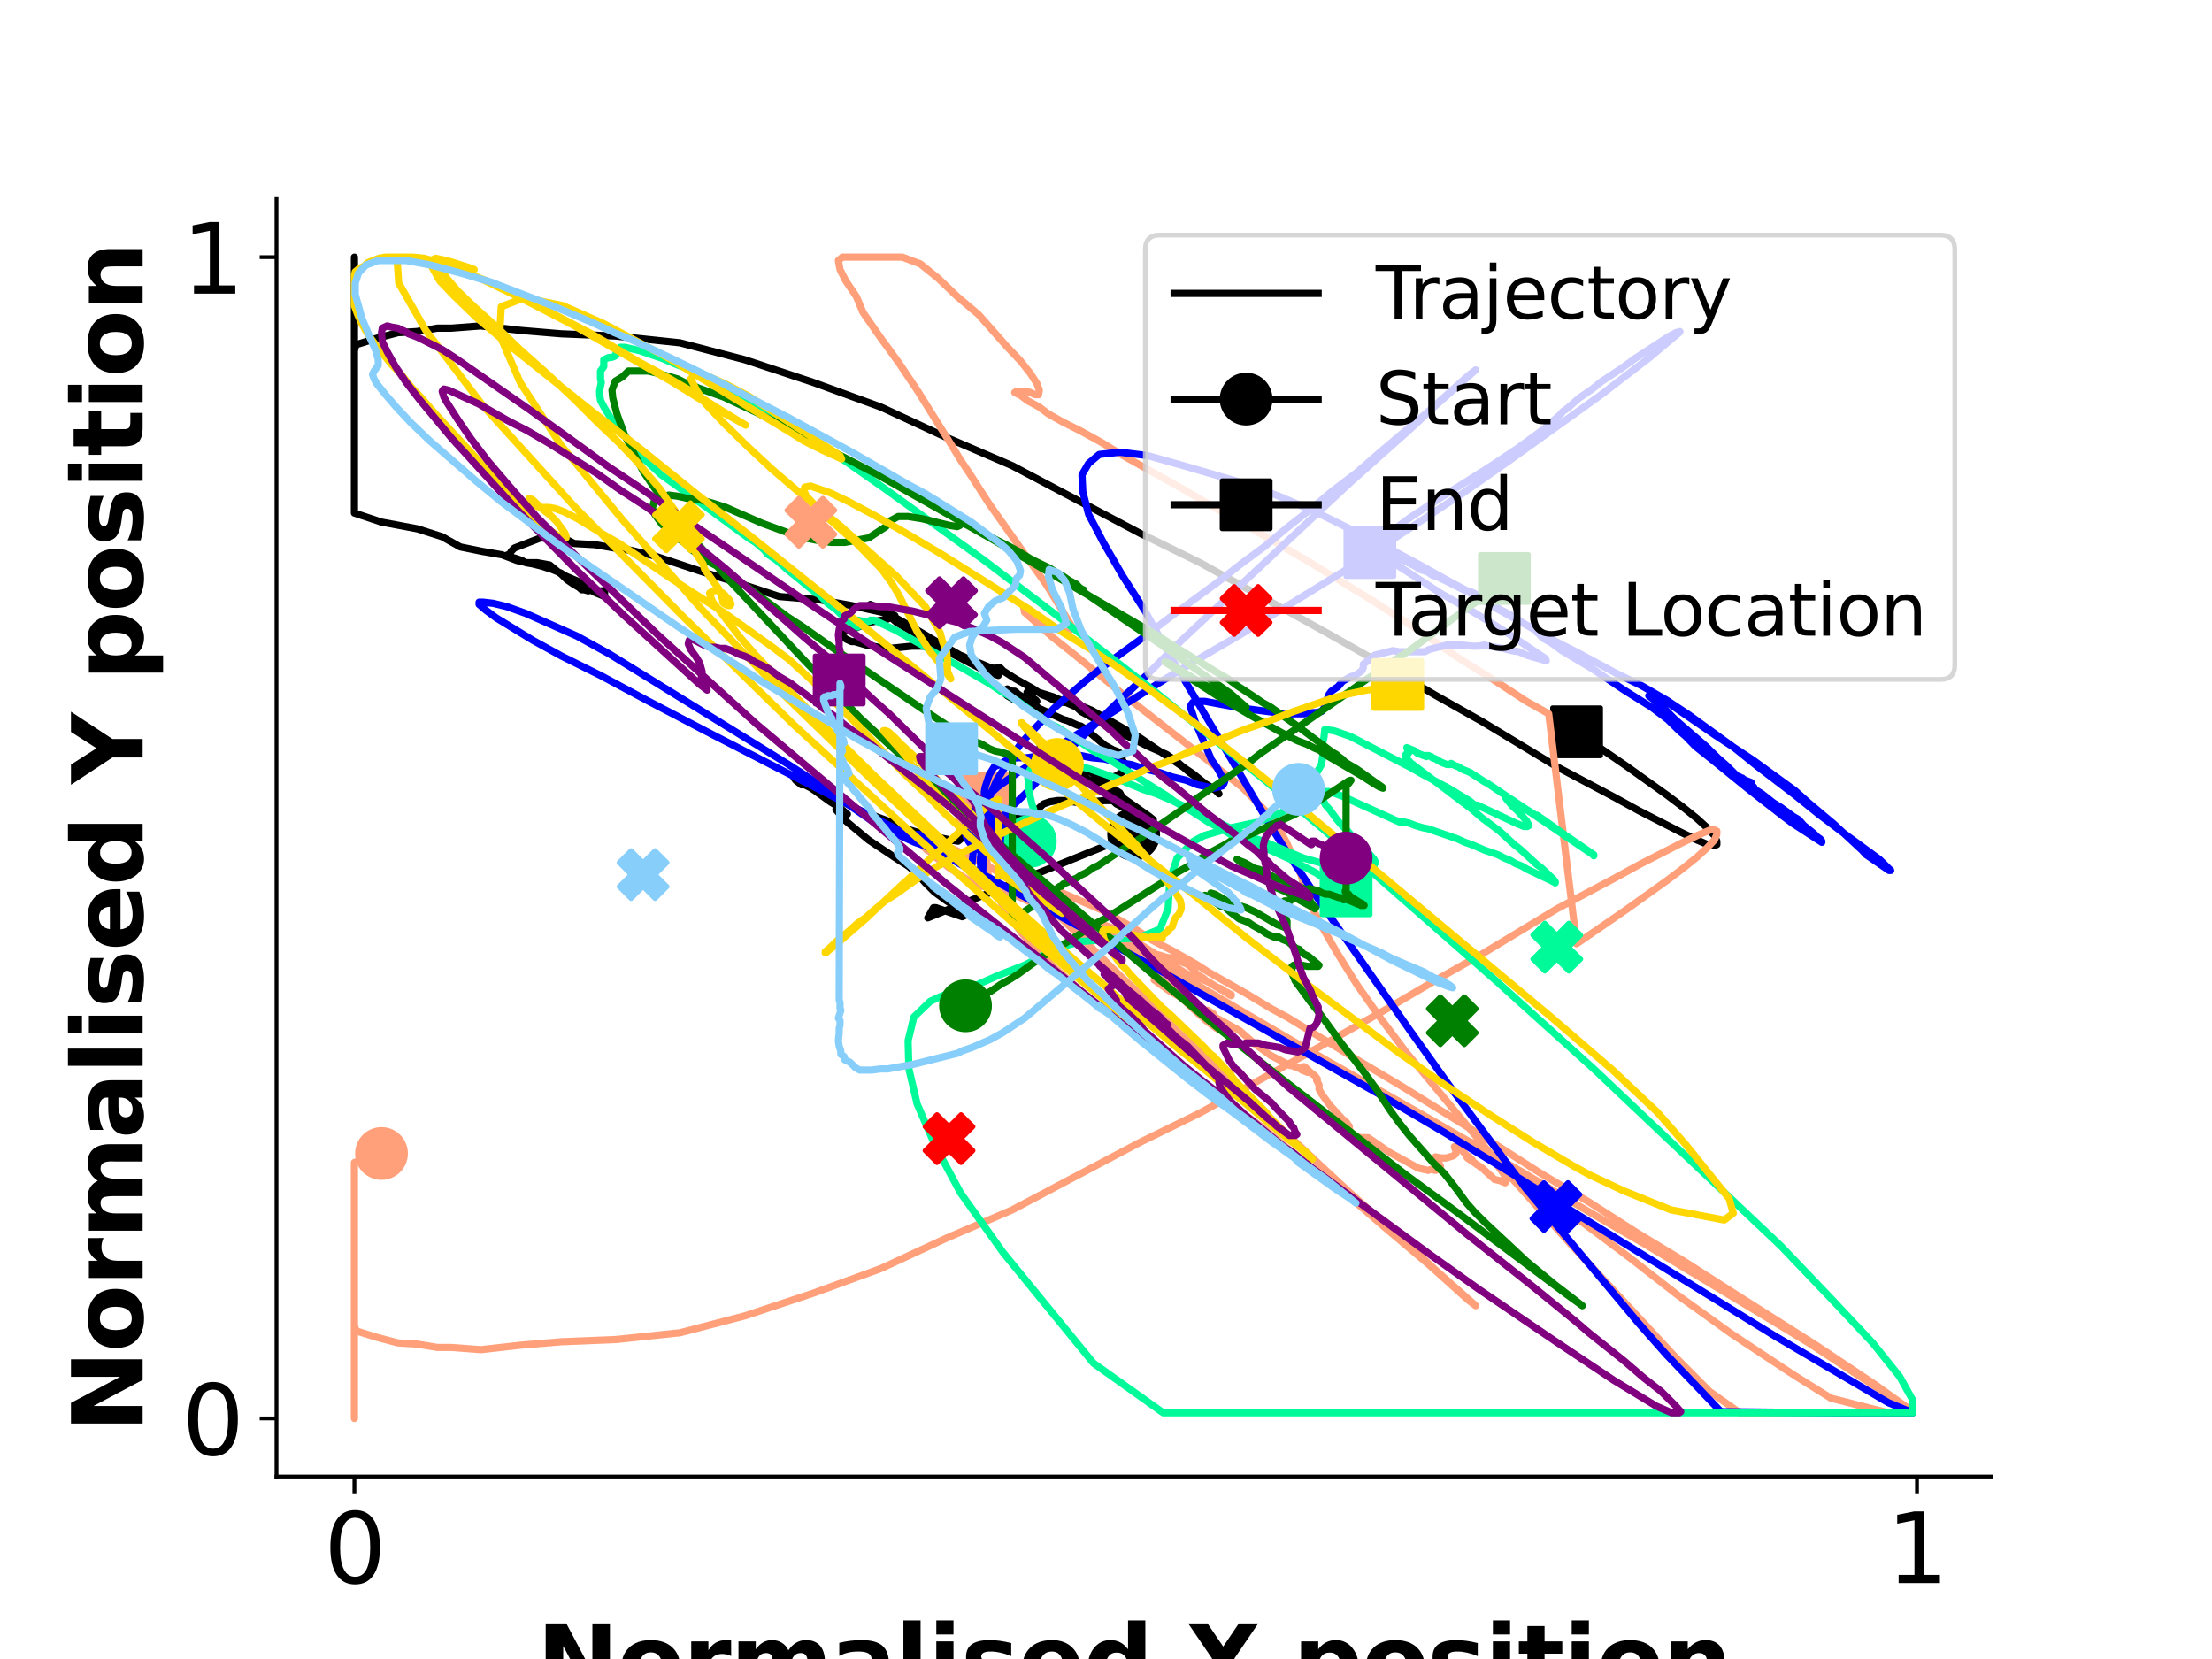 <?xml version="1.0" encoding="utf-8" standalone="no"?>
<!DOCTYPE svg PUBLIC "-//W3C//DTD SVG 1.1//EN"
  "http://www.w3.org/Graphics/SVG/1.1/DTD/svg11.dtd">
<svg xmlns:xlink="http://www.w3.org/1999/xlink" width="460.8pt" height="345.6pt" viewBox="0 0 460.8 345.6" xmlns="http://www.w3.org/2000/svg" version="1.1">
 <defs>
  <style type="text/css">*{stroke-linejoin: round; stroke-linecap: butt}</style>
 </defs>
 <g id="figure_1">
  <g id="patch_1">
   <path d="M 0 345.6 
L 460.8 345.6 
L 460.8 0 
L 0 0 
z
" style="fill: #ffffff"/>
  </g>
  <g id="axes_1">
   <g id="patch_2">
    <path d="M 57.6 307.584 
L 414.72 307.584 
L 414.72 41.472 
L 57.6 41.472 
z
" style="fill: #ffffff"/>
   </g>
   <g id="matplotlib.axis_1">
    <g id="xtick_1">
     <g id="line2d_1">
      <defs>
       <path id="madb5feb47d" d="M 0 0 
L 0 3.5 
" style="stroke: #000000; stroke-width: 0.8"/>
      </defs>
      <g>
       <use xlink:href="#madb5feb47d" x="73.833" y="307.584" style="stroke: #000000; stroke-width: 0.8"/>
      </g>
     </g>
     <g id="text_1">
      <!-- 0 -->
      <g transform="translate(67.47 329.781)scale(0.2 -0.2)">
       <defs>
        <path id="DejaVuSans-30" d="M 2034 4250 
Q 1547 4250 1301 3770 
Q 1056 3291 1056 2328 
Q 1056 1369 1301 889 
Q 1547 409 2034 409 
Q 2525 409 2770 889 
Q 3016 1369 3016 2328 
Q 3016 3291 2770 3770 
Q 2525 4250 2034 4250 
z
M 2034 4750 
Q 2819 4750 3233 4129 
Q 3647 3509 3647 2328 
Q 3647 1150 3233 529 
Q 2819 -91 2034 -91 
Q 1250 -91 836 529 
Q 422 1150 422 2328 
Q 422 3509 836 4129 
Q 1250 4750 2034 4750 
z
" transform="scale(0.016)"/>
       </defs>
       <use xlink:href="#DejaVuSans-30"/>
      </g>
     </g>
    </g>
    <g id="xtick_2">
     <g id="line2d_2">
      <g>
       <use xlink:href="#madb5feb47d" x="399.342" y="307.584" style="stroke: #000000; stroke-width: 0.8"/>
      </g>
     </g>
     <g id="text_2">
      <!-- 1 -->
      <g transform="translate(392.979 329.781)scale(0.2 -0.2)">
       <defs>
        <path id="DejaVuSans-31" d="M 794 531 
L 1825 531 
L 1825 4091 
L 703 3866 
L 703 4441 
L 1819 4666 
L 2450 4666 
L 2450 531 
L 3481 531 
L 3481 0 
L 794 0 
L 794 531 
z
" transform="scale(0.016)"/>
       </defs>
       <use xlink:href="#DejaVuSans-31"/>
      </g>
     </g>
    </g>
    <g id="text_3">
     <!-- Normalised X position -->
     <g transform="translate(111.796 353.137)scale(0.2 -0.2)">
      <defs>
       <path id="DejaVuSans-Bold-4e" d="M 588 4666 
L 1931 4666 
L 3628 1466 
L 3628 4666 
L 4769 4666 
L 4769 0 
L 3425 0 
L 1728 3200 
L 1728 0 
L 588 0 
L 588 4666 
z
" transform="scale(0.016)"/>
       <path id="DejaVuSans-Bold-6f" d="M 2203 2784 
Q 1831 2784 1636 2517 
Q 1441 2250 1441 1747 
Q 1441 1244 1636 976 
Q 1831 709 2203 709 
Q 2569 709 2762 976 
Q 2956 1244 2956 1747 
Q 2956 2250 2762 2517 
Q 2569 2784 2203 2784 
z
M 2203 3584 
Q 3106 3584 3614 3096 
Q 4122 2609 4122 1747 
Q 4122 884 3614 396 
Q 3106 -91 2203 -91 
Q 1297 -91 786 396 
Q 275 884 275 1747 
Q 275 2609 786 3096 
Q 1297 3584 2203 3584 
z
" transform="scale(0.016)"/>
       <path id="DejaVuSans-Bold-72" d="M 3138 2547 
Q 2991 2616 2845 2648 
Q 2700 2681 2553 2681 
Q 2122 2681 1889 2404 
Q 1656 2128 1656 1613 
L 1656 0 
L 538 0 
L 538 3500 
L 1656 3500 
L 1656 2925 
Q 1872 3269 2151 3426 
Q 2431 3584 2822 3584 
Q 2878 3584 2943 3579 
Q 3009 3575 3134 3559 
L 3138 2547 
z
" transform="scale(0.016)"/>
       <path id="DejaVuSans-Bold-6d" d="M 3781 2919 
Q 3994 3244 4286 3414 
Q 4578 3584 4928 3584 
Q 5531 3584 5847 3212 
Q 6163 2841 6163 2131 
L 6163 0 
L 5038 0 
L 5038 1825 
Q 5041 1866 5042 1909 
Q 5044 1953 5044 2034 
Q 5044 2406 4934 2573 
Q 4825 2741 4581 2741 
Q 4263 2741 4089 2478 
Q 3916 2216 3909 1719 
L 3909 0 
L 2784 0 
L 2784 1825 
Q 2784 2406 2684 2573 
Q 2584 2741 2328 2741 
Q 2006 2741 1831 2477 
Q 1656 2213 1656 1722 
L 1656 0 
L 531 0 
L 531 3500 
L 1656 3500 
L 1656 2988 
Q 1863 3284 2130 3434 
Q 2397 3584 2719 3584 
Q 3081 3584 3359 3409 
Q 3638 3234 3781 2919 
z
" transform="scale(0.016)"/>
       <path id="DejaVuSans-Bold-61" d="M 2106 1575 
Q 1756 1575 1579 1456 
Q 1403 1338 1403 1106 
Q 1403 894 1545 773 
Q 1688 653 1941 653 
Q 2256 653 2472 879 
Q 2688 1106 2688 1447 
L 2688 1575 
L 2106 1575 
z
M 3816 1997 
L 3816 0 
L 2688 0 
L 2688 519 
Q 2463 200 2181 54 
Q 1900 -91 1497 -91 
Q 953 -91 614 226 
Q 275 544 275 1050 
Q 275 1666 698 1953 
Q 1122 2241 2028 2241 
L 2688 2241 
L 2688 2328 
Q 2688 2594 2478 2717 
Q 2269 2841 1825 2841 
Q 1466 2841 1156 2769 
Q 847 2697 581 2553 
L 581 3406 
Q 941 3494 1303 3539 
Q 1666 3584 2028 3584 
Q 2975 3584 3395 3211 
Q 3816 2838 3816 1997 
z
" transform="scale(0.016)"/>
       <path id="DejaVuSans-Bold-6c" d="M 538 4863 
L 1656 4863 
L 1656 0 
L 538 0 
L 538 4863 
z
" transform="scale(0.016)"/>
       <path id="DejaVuSans-Bold-69" d="M 538 3500 
L 1656 3500 
L 1656 0 
L 538 0 
L 538 3500 
z
M 538 4863 
L 1656 4863 
L 1656 3950 
L 538 3950 
L 538 4863 
z
" transform="scale(0.016)"/>
       <path id="DejaVuSans-Bold-73" d="M 3272 3391 
L 3272 2541 
Q 2913 2691 2578 2766 
Q 2244 2841 1947 2841 
Q 1628 2841 1473 2761 
Q 1319 2681 1319 2516 
Q 1319 2381 1436 2309 
Q 1553 2238 1856 2203 
L 2053 2175 
Q 2913 2066 3209 1816 
Q 3506 1566 3506 1031 
Q 3506 472 3093 190 
Q 2681 -91 1863 -91 
Q 1516 -91 1145 -36 
Q 775 19 384 128 
L 384 978 
Q 719 816 1070 734 
Q 1422 653 1784 653 
Q 2113 653 2278 743 
Q 2444 834 2444 1013 
Q 2444 1163 2330 1236 
Q 2216 1309 1875 1350 
L 1678 1375 
Q 931 1469 631 1722 
Q 331 1975 331 2491 
Q 331 3047 712 3315 
Q 1094 3584 1881 3584 
Q 2191 3584 2531 3537 
Q 2872 3491 3272 3391 
z
" transform="scale(0.016)"/>
       <path id="DejaVuSans-Bold-65" d="M 4031 1759 
L 4031 1441 
L 1416 1441 
Q 1456 1047 1700 850 
Q 1944 653 2381 653 
Q 2734 653 3104 758 
Q 3475 863 3866 1075 
L 3866 213 
Q 3469 63 3072 -14 
Q 2675 -91 2278 -91 
Q 1328 -91 801 392 
Q 275 875 275 1747 
Q 275 2603 792 3093 
Q 1309 3584 2216 3584 
Q 3041 3584 3536 3087 
Q 4031 2591 4031 1759 
z
M 2881 2131 
Q 2881 2450 2695 2645 
Q 2509 2841 2209 2841 
Q 1884 2841 1681 2658 
Q 1478 2475 1428 2131 
L 2881 2131 
z
" transform="scale(0.016)"/>
       <path id="DejaVuSans-Bold-64" d="M 2919 2988 
L 2919 4863 
L 4044 4863 
L 4044 0 
L 2919 0 
L 2919 506 
Q 2688 197 2409 53 
Q 2131 -91 1766 -91 
Q 1119 -91 703 423 
Q 288 938 288 1747 
Q 288 2556 703 3070 
Q 1119 3584 1766 3584 
Q 2128 3584 2408 3439 
Q 2688 3294 2919 2988 
z
M 2181 722 
Q 2541 722 2730 984 
Q 2919 1247 2919 1747 
Q 2919 2247 2730 2509 
Q 2541 2772 2181 2772 
Q 1825 2772 1636 2509 
Q 1447 2247 1447 1747 
Q 1447 1247 1636 984 
Q 1825 722 2181 722 
z
" transform="scale(0.016)"/>
       <path id="DejaVuSans-Bold-20" transform="scale(0.016)"/>
       <path id="DejaVuSans-Bold-58" d="M 3188 2381 
L 4806 0 
L 3553 0 
L 2463 1594 
L 1381 0 
L 122 0 
L 1741 2381 
L 184 4666 
L 1441 4666 
L 2463 3163 
L 3481 4666 
L 4744 4666 
L 3188 2381 
z
" transform="scale(0.016)"/>
       <path id="DejaVuSans-Bold-70" d="M 1656 506 
L 1656 -1331 
L 538 -1331 
L 538 3500 
L 1656 3500 
L 1656 2988 
Q 1888 3294 2169 3439 
Q 2450 3584 2816 3584 
Q 3463 3584 3878 3070 
Q 4294 2556 4294 1747 
Q 4294 938 3878 423 
Q 3463 -91 2816 -91 
Q 2450 -91 2169 54 
Q 1888 200 1656 506 
z
M 2400 2772 
Q 2041 2772 1848 2508 
Q 1656 2244 1656 1747 
Q 1656 1250 1848 986 
Q 2041 722 2400 722 
Q 2759 722 2948 984 
Q 3138 1247 3138 1747 
Q 3138 2247 2948 2509 
Q 2759 2772 2400 2772 
z
" transform="scale(0.016)"/>
       <path id="DejaVuSans-Bold-74" d="M 1759 4494 
L 1759 3500 
L 2913 3500 
L 2913 2700 
L 1759 2700 
L 1759 1216 
Q 1759 972 1856 886 
Q 1953 800 2241 800 
L 2816 800 
L 2816 0 
L 1856 0 
Q 1194 0 917 276 
Q 641 553 641 1216 
L 641 2700 
L 84 2700 
L 84 3500 
L 641 3500 
L 641 4494 
L 1759 4494 
z
" transform="scale(0.016)"/>
       <path id="DejaVuSans-Bold-6e" d="M 4056 2131 
L 4056 0 
L 2931 0 
L 2931 347 
L 2931 1631 
Q 2931 2084 2911 2256 
Q 2891 2428 2841 2509 
Q 2775 2619 2662 2680 
Q 2550 2741 2406 2741 
Q 2056 2741 1856 2470 
Q 1656 2200 1656 1722 
L 1656 0 
L 538 0 
L 538 3500 
L 1656 3500 
L 1656 2988 
Q 1909 3294 2193 3439 
Q 2478 3584 2822 3584 
Q 3428 3584 3742 3212 
Q 4056 2841 4056 2131 
z
" transform="scale(0.016)"/>
      </defs>
      <use xlink:href="#DejaVuSans-Bold-4e"/>
      <use xlink:href="#DejaVuSans-Bold-6f" x="83.691"/>
      <use xlink:href="#DejaVuSans-Bold-72" x="152.393"/>
      <use xlink:href="#DejaVuSans-Bold-6d" x="201.709"/>
      <use xlink:href="#DejaVuSans-Bold-61" x="305.908"/>
      <use xlink:href="#DejaVuSans-Bold-6c" x="373.389"/>
      <use xlink:href="#DejaVuSans-Bold-69" x="407.666"/>
      <use xlink:href="#DejaVuSans-Bold-73" x="441.943"/>
      <use xlink:href="#DejaVuSans-Bold-65" x="501.465"/>
      <use xlink:href="#DejaVuSans-Bold-64" x="569.287"/>
      <use xlink:href="#DejaVuSans-Bold-20" x="640.869"/>
      <use xlink:href="#DejaVuSans-Bold-58" x="675.684"/>
      <use xlink:href="#DejaVuSans-Bold-20" x="752.783"/>
      <use xlink:href="#DejaVuSans-Bold-70" x="787.598"/>
      <use xlink:href="#DejaVuSans-Bold-6f" x="859.18"/>
      <use xlink:href="#DejaVuSans-Bold-73" x="927.881"/>
      <use xlink:href="#DejaVuSans-Bold-69" x="987.402"/>
      <use xlink:href="#DejaVuSans-Bold-74" x="1021.68"/>
      <use xlink:href="#DejaVuSans-Bold-69" x="1069.482"/>
      <use xlink:href="#DejaVuSans-Bold-6f" x="1103.76"/>
      <use xlink:href="#DejaVuSans-Bold-6e" x="1172.461"/>
     </g>
    </g>
   </g>
   <g id="matplotlib.axis_2">
    <g id="ytick_1">
     <g id="line2d_3">
      <defs>
       <path id="m3fe88c5e60" d="M 0 0 
L -3.5 0 
" style="stroke: #000000; stroke-width: 0.8"/>
      </defs>
      <g>
       <use xlink:href="#m3fe88c5e60" x="57.6" y="295.488" style="stroke: #000000; stroke-width: 0.8"/>
      </g>
     </g>
     <g id="text_4">
      <!-- 0 -->
      <g transform="translate(37.875 303.086)scale(0.2 -0.2)">
       <use xlink:href="#DejaVuSans-30"/>
      </g>
     </g>
    </g>
    <g id="ytick_2">
     <g id="line2d_4">
      <g>
       <use xlink:href="#m3fe88c5e60" x="57.6" y="53.568" style="stroke: #000000; stroke-width: 0.8"/>
      </g>
     </g>
     <g id="text_5">
      <!-- 1 -->
      <g transform="translate(37.875 61.166)scale(0.2 -0.2)">
       <use xlink:href="#DejaVuSans-31"/>
      </g>
     </g>
    </g>
    <g id="text_6">
     <!-- Normalised Y position -->
     <g transform="translate(29.716 298.423)rotate(-90)scale(0.2 -0.2)">
      <defs>
       <path id="DejaVuSans-Bold-59" d="M -63 4666 
L 1253 4666 
L 2316 3003 
L 3378 4666 
L 4697 4666 
L 2919 1966 
L 2919 0 
L 1716 0 
L 1716 1966 
L -63 4666 
z
" transform="scale(0.016)"/>
      </defs>
      <use xlink:href="#DejaVuSans-Bold-4e"/>
      <use xlink:href="#DejaVuSans-Bold-6f" x="83.691"/>
      <use xlink:href="#DejaVuSans-Bold-72" x="152.393"/>
      <use xlink:href="#DejaVuSans-Bold-6d" x="201.709"/>
      <use xlink:href="#DejaVuSans-Bold-61" x="305.908"/>
      <use xlink:href="#DejaVuSans-Bold-6c" x="373.389"/>
      <use xlink:href="#DejaVuSans-Bold-69" x="407.666"/>
      <use xlink:href="#DejaVuSans-Bold-73" x="441.943"/>
      <use xlink:href="#DejaVuSans-Bold-65" x="501.465"/>
      <use xlink:href="#DejaVuSans-Bold-64" x="569.287"/>
      <use xlink:href="#DejaVuSans-Bold-20" x="640.869"/>
      <use xlink:href="#DejaVuSans-Bold-59" x="675.684"/>
      <use xlink:href="#DejaVuSans-Bold-20" x="748.096"/>
      <use xlink:href="#DejaVuSans-Bold-70" x="782.91"/>
      <use xlink:href="#DejaVuSans-Bold-6f" x="854.492"/>
      <use xlink:href="#DejaVuSans-Bold-73" x="923.193"/>
      <use xlink:href="#DejaVuSans-Bold-69" x="982.715"/>
      <use xlink:href="#DejaVuSans-Bold-74" x="1016.992"/>
      <use xlink:href="#DejaVuSans-Bold-69" x="1064.795"/>
      <use xlink:href="#DejaVuSans-Bold-6f" x="1099.072"/>
      <use xlink:href="#DejaVuSans-Bold-6e" x="1167.773"/>
     </g>
    </g>
   </g>
   <g id="line2d_5">
    <path d="M 236.16 173.823 
L 193.271 191.204 
L 194.468 189.09 
L 194.98 189.09 
L 200.448 190.969 
L 200.961 190.734 
L 200.79 190.265 
L 200.277 189.56 
L 197.201 187.681 
L 194.638 185.802 
L 192.759 183.923 
L 190.879 181.809 
L 189.171 180.4 
L 186.949 178.991 
L 180.969 174.998 
L 176.184 171.005 
L 174.134 168.656 
L 174.134 168.656 
L 174.476 168.656 
L 175.672 169.361 
L 176.184 169.361 
L 176.355 169.596 
L 176.526 169.596 
L 175.672 168.891 
L 174.476 167.952 
L 172.938 167.012 
L 169.691 164.663 
L 166.445 162.549 
L 165.932 162.549 
L 165.419 162.08 
L 165.761 162.549 
L 166.957 163.489 
L 167.641 163.489 
L 171.742 165.603 
L 176.013 167.247 
L 179.26 168.891 
L 185.582 171.24 
L 189.512 172.884 
L 192.588 173.823 
L 198.056 174.998 
L 199.594 175.233 
L 200.448 174.528 
L 202.328 173.823 
L 205.745 173.354 
L 208.479 171.71 
L 212.409 170.3 
L 215.826 168.891 
L 217.364 167.482 
L 218.731 167.012 
L 220.269 166.777 
L 221.978 166.777 
L 224.883 167.247 
L 230.009 166.777 
L 232.23 166.777 
L 233.768 166.542 
L 233.768 166.073 
L 233.255 165.133 
L 232.059 164.428 
L 230.863 163.254 
L 226.591 160.436 
L 226.079 160.201 
L 225.566 160.201 
L 225.224 159.966 
L 224.541 159.966 
L 224.37 159.731 
L 224.37 159.966 
L 224.199 159.966 
L 224.37 159.966 
L 225.566 160.905 
L 225.566 160.905 
L 225.737 161.14 
L 225.224 161.14 
L 225.053 161.375 
L 224.883 161.375 
L 223.003 160.201 
L 221.978 159.731 
L 220.952 159.731 
L 218.56 158.791 
L 218.731 158.791 
L 218.731 158.791 
L 218.731 158.557 
L 218.902 158.791 
L 219.073 158.557 
L 219.073 158.322 
L 218.902 158.087 
L 218.731 158.087 
L 218.731 158.087 
L 218.56 157.852 
L 218.048 157.617 
L 217.193 156.912 
L 217.193 156.912 
L 217.022 156.912 
L 217.022 156.912 
L 217.535 157.147 
L 218.048 157.617 
L 218.902 157.852 
L 219.756 158.557 
L 220.611 159.026 
L 221.807 159.496 
L 223.174 160.67 
L 223.516 160.67 
L 225.053 161.61 
L 225.566 161.61 
L 226.079 161.845 
L 226.591 162.315 
L 229.154 163.489 
L 230.692 164.428 
L 230.863 164.428 
L 231.888 164.898 
L 232.401 165.133 
L 239.407 170.065 
L 240.261 170.77 
L 240.261 171.005 
L 240.09 171.24 
L 237.014 170.065 
L 233.939 168.186 
L 232.572 167.482 
L 230.35 165.368 
L 228.471 163.959 
L 225.737 162.549 
L 217.535 156.443 
L 217.535 156.208 
L 217.193 155.738 
L 216.681 155.503 
L 217.193 155.973 
L 226.762 160.436 
L 228.642 161.375 
L 230.863 161.845 
L 231.888 161.845 
L 232.572 161.61 
L 234.793 160.201 
L 234.451 159.966 
L 234.622 159.496 
L 233.255 157.617 
L 232.913 157.382 
L 233.768 157.852 
L 233.597 157.382 
L 233.084 156.678 
L 231.888 156.208 
L 230.18 155.268 
L 226.249 151.98 
L 225.224 151.275 
L 224.37 151.041 
L 222.319 150.101 
L 221.465 149.866 
L 216.339 147.518 
L 215.826 147.048 
L 211.896 144.464 
L 211.725 144.229 
L 211.384 143.994 
L 210.7 143.994 
L 209.846 143.525 
L 209.504 143.76 
L 208.992 143.76 
L 209.333 144.464 
L 209.846 144.934 
L 211.042 145.639 
L 211.555 145.639 
L 211.896 145.404 
L 212.922 145.873 
L 213.776 146.108 
L 215.143 146.108 
L 215.485 145.873 
L 215.485 145.873 
L 215.997 146.108 
L 215.826 145.873 
L 213.947 144.464 
L 213.947 144.229 
L 214.118 143.994 
L 214.972 144.229 
L 215.314 143.994 
L 215.656 143.994 
L 219.415 145.169 
L 224.199 147.283 
L 225.224 148.222 
L 227.787 149.631 
L 232.23 152.215 
L 235.477 153.624 
L 239.236 155.503 
L 242.995 157.147 
L 245.045 158.557 
L 247.779 160.905 
L 250.684 163.019 
L 253.418 164.663 
L 253.931 165.368 
L 253.247 164.663 
L 251.368 163.489 
L 248.463 161.14 
L 237.356 153.624 
L 227.446 147.987 
L 225.224 147.048 
L 222.832 146.343 
L 221.636 146.343 
L 220.44 145.873 
L 219.586 145.873 
L 218.219 145.169 
L 217.022 144.699 
L 215.314 143.525 
L 211.555 141.411 
L 208.992 139.767 
L 208.308 139.062 
L 207.795 139.062 
L 207.454 139.297 
L 206.258 139.062 
L 204.036 138.123 
L 201.644 137.418 
L 195.493 133.895 
L 189.171 130.137 
L 186.607 128.728 
L 183.874 127.083 
L 181.31 125.909 
L 182.677 126.614 
L 184.386 127.553 
L 186.778 129.667 
L 193.955 133.895 
L 205.232 139.767 
L 207.966 140.706 
L 207.112 140.002 
L 204.207 138.592 
L 200.619 136.713 
L 198.056 135.774 
L 196.176 135.539 
L 193.613 134.365 
L 193.442 134.599 
L 190.025 134.599 
L 185.411 135.069 
L 183.019 134.834 
L 180.456 134.365 
L 178.064 133.66 
L 177.38 133.66 
L 176.355 133.19 
L 175.33 132.486 
L 175.159 131.781 
L 177.722 131.076 
L 180.969 129.667 
L 184.899 128.962 
L 186.437 128.258 
L 185.924 128.023 
L 177.38 126.144 
L 170.887 124.97 
L 162.344 124.265 
L 153.8 121.447 
L 146.282 119.098 
L 136.371 115.81 
L 131.416 114.635 
L 127.999 114.165 
L 123.898 113.461 
L 119.626 113.226 
L 118.259 112.521 
L 112.62 112.052 
L 107.153 114.165 
L 106.469 114.87 
L 106.298 115.34 
L 105.273 115.81 
L 105.786 116.044 
L 106.298 116.044 
L 107.323 116.279 
L 108.69 116.749 
L 109.545 117.219 
L 110.912 117.454 
L 112.791 117.923 
L 115.013 118.628 
L 116.721 119.333 
L 117.917 120.037 
L 120.139 120.977 
L 121.506 121.681 
L 123.727 123.326 
L 125.948 124.265 
L 125.948 123.326 
L 125.607 123.091 
L 124.923 123.091 
L 123.556 122.856 
L 122.531 123.091 
L 121.677 122.856 
L 121.164 122.856 
L 120.651 122.386 
L 119.455 121.681 
L 118.088 120.742 
L 116.892 119.568 
L 116.209 119.098 
L 114.5 117.689 
L 111.937 117.219 
L 109.716 117.219 
L 107.665 116.749 
L 104.589 115.575 
L 100.489 114.87 
L 95.875 113.931 
L 92.116 111.817 
L 86.99 110.173 
L 79.471 108.763 
L 73.833 106.884 
L 73.833 53.568 
L 73.833 73.063 
L 74.174 71.653 
L 74.687 71.653 
L 78.446 70.479 
L 82.889 69.305 
L 86.819 69.07 
L 91.091 68.365 
L 93.995 68.365 
L 100.147 67.895 
L 108.52 68.835 
L 116.892 69.539 
L 128.341 70.009 
L 141.668 71.418 
L 155.167 74.942 
L 169.35 79.639 
L 183.532 84.806 
L 197.201 91.148 
L 210.871 97.02 
L 237.527 111.112 
L 250.001 117.219 
L 276.315 131.781 
L 288.788 138.827 
L 299.211 144.934 
L 308.78 150.336 
L 324.329 159.731 
L 336.29 166.073 
L 341.416 168.891 
L 350.131 173.354 
L 353.548 174.998 
L 356.282 176.172 
L 357.137 176.172 
L 357.649 175.937 
L 357.649 175.233 
L 357.137 174.058 
L 355.599 172.414 
L 353.548 170.535 
L 350.643 168.186 
L 347.226 165.603 
L 338.682 159.496 
L 328.43 152.45 
L 328.43 152.45 
" clip-path="url(#paa19e799d1)" style="fill: none; stroke: #000000; stroke-width: 1.5; stroke-linecap: square"/>
   </g>
   <g id="line2d_6">
    <path d="M 236.16 173.823 
" clip-path="url(#paa19e799d1)" style="fill: none; stroke: #000000; stroke-width: 1.5; stroke-linecap: square"/>
    <defs>
     <path id="ma99a8d295a" d="M 0 5 
C 1.326 5 2.598 4.473 3.536 3.536 
C 4.473 2.598 5 1.326 5 0 
C 5 -1.326 4.473 -2.598 3.536 -3.536 
C 2.598 -4.473 1.326 -5 0 -5 
C -1.326 -5 -2.598 -4.473 -3.536 -3.536 
C -4.473 -2.598 -5 -1.326 -5 0 
C -5 1.326 -4.473 2.598 -3.536 3.536 
C -2.598 4.473 -1.326 5 0 5 
z
" style="stroke: #000000"/>
    </defs>
    <g clip-path="url(#paa19e799d1)">
     <use xlink:href="#ma99a8d295a" x="236.16" y="173.823" style="stroke: #000000"/>
    </g>
   </g>
   <g id="line2d_7">
    <path d="M 328.43 152.45 
" clip-path="url(#paa19e799d1)" style="fill: none; stroke: #000000; stroke-width: 1.5; stroke-linecap: square"/>
    <defs>
     <path id="mb2dd57b3c0" d="M -5 5 
L 5 5 
L 5 -5 
L -5 -5 
z
" style="stroke: #000000; stroke-linejoin: miter"/>
    </defs>
    <g clip-path="url(#paa19e799d1)">
     <use xlink:href="#mb2dd57b3c0" x="328.43" y="152.45" style="stroke: #000000; stroke-linejoin: miter"/>
    </g>
   </g>
   <g id="line2d_8">
    <path d="M 79.471 240.293 
L 73.833 242.172 
L 73.833 295.488 
L 73.833 275.993 
L 74.174 277.403 
L 74.687 277.403 
L 78.446 278.577 
L 82.889 279.751 
L 86.819 279.986 
L 91.091 280.691 
L 93.995 280.691 
L 100.147 281.161 
L 108.52 280.221 
L 116.892 279.517 
L 128.341 279.047 
L 141.668 277.638 
L 155.167 274.114 
L 169.35 269.417 
L 183.532 264.25 
L 197.201 257.908 
L 210.871 252.036 
L 237.527 237.944 
L 250.001 231.837 
L 276.315 217.275 
L 288.788 210.229 
L 299.211 204.122 
L 308.78 198.72 
L 324.329 189.325 
L 336.29 182.983 
L 341.416 180.165 
L 350.131 175.702 
L 353.548 174.058 
L 356.282 172.884 
L 357.137 172.884 
L 357.649 173.119 
L 357.649 173.823 
L 357.137 174.998 
L 355.599 176.642 
L 353.548 178.521 
L 350.643 180.87 
L 347.226 183.453 
L 338.682 189.56 
L 328.43 196.606 
L 322.621 148.692 
L 318.007 146.108 
L 311.172 141.646 
L 303.654 136.948 
L 293.743 130.137 
L 286.054 125.205 
L 272.214 116.749 
L 258.886 108.998 
L 252.564 105.475 
L 245.729 101.482 
L 233.939 94.906 
L 229.325 92.087 
L 225.053 89.739 
L 221.294 87.86 
L 218.389 86.215 
L 216.51 84.806 
L 213.947 83.397 
L 212.751 82.457 
L 211.384 81.753 
L 211.555 81.753 
L 211.725 81.753 
L 211.725 81.518 
L 213.605 81.518 
L 214.63 81.753 
L 215.656 82.223 
L 216.339 82.223 
L 216.51 81.283 
L 215.997 79.874 
L 214.63 77.76 
L 212.58 75.176 
L 209.675 72.123 
L 203.865 65.547 
L 199.423 61.789 
L 195.493 58.031 
L 191.734 54.977 
L 187.974 53.568 
L 175.501 53.568 
L 174.647 54.273 
L 174.988 56.152 
L 176.184 58.5 
L 178.406 61.789 
L 179.773 65.077 
L 183.361 70.244 
L 187.291 75.646 
L 191.221 81.518 
L 198.398 93.027 
L 200.106 95.845 
L 202.157 98.899 
L 206.087 105.005 
L 217.877 121.681 
L 219.073 123.56 
L 223.345 130.607 
L 222.49 131.781 
L 219.586 130.841 
L 216.51 128.962 
L 214.118 127.083 
L 213.263 126.614 
L 213.434 127.553 
L 219.244 132.72 
L 223.686 136.244 
L 233.426 144.229 
L 258.715 163.959 
L 265.208 170.535 
L 266.233 172.179 
L 268.113 175.702 
L 271.018 182.279 
L 271.872 185.332 
L 273.068 188.62 
L 275.289 192.848 
L 278.536 198.485 
L 282.637 205.062 
L 287.421 211.873 
L 292.889 219.154 
L 305.363 234.186 
L 312.027 242.172 
L 326.892 258.848 
L 349.106 282.805 
L 356.111 289.851 
L 362.434 294.314 
L 398.487 294.314 
L 398.487 294.314 
L 397.975 293.844 
L 395.753 292.2 
L 376.787 279.751 
L 372.173 276.933 
L 343.296 259.552 
L 330.31 252.036 
L 317.324 244.286 
L 296.477 232.307 
L 272.043 218.449 
L 250.001 205.531 
L 241.286 200.599 
L 226.933 192.144 
L 220.44 188.62 
L 214.63 185.332 
L 209.333 182.514 
L 205.062 179.93 
L 193.613 174.528 
L 192.417 174.528 
L 191.734 175.233 
L 192.075 175.702 
L 192.417 176.407 
L 193.101 177.112 
L 193.613 177.346 
L 194.809 178.521 
L 196.176 179.46 
L 197.543 180.635 
L 201.473 183.218 
L 202.669 183.923 
L 204.207 184.628 
L 204.72 184.628 
L 206.941 185.097 
L 207.795 185.097 
L 208.821 185.567 
L 211.042 186.272 
L 216.681 188.855 
L 219.244 189.795 
L 222.661 191.674 
L 222.661 191.674 
L 222.661 191.909 
L 222.661 191.909 
L 222.832 192.144 
L 222.832 192.613 
L 222.832 192.613 
L 223.003 192.848 
L 223.174 192.848 
L 223.857 193.553 
L 224.883 194.023 
L 224.712 194.023 
L 224.712 193.788 
L 224.199 193.788 
L 224.028 193.553 
L 223.003 193.083 
L 222.832 192.848 
L 223.003 192.848 
L 225.395 194.492 
L 227.616 195.432 
L 229.154 195.902 
L 230.863 196.606 
L 232.401 196.841 
L 235.306 197.546 
L 241.457 198.955 
L 242.995 199.425 
L 244.362 199.659 
L 247.267 200.834 
L 248.463 201.773 
L 249.146 202.713 
L 249.659 203.183 
L 250.513 203.652 
L 251.368 204.357 
L 252.222 204.827 
L 253.247 205.531 
L 254.443 206.001 
L 254.956 206.471 
L 256.494 207.175 
L 256.494 207.41 
L 255.981 207.175 
L 255.639 206.706 
L 255.298 206.706 
L 254.785 206.236 
L 254.443 206.236 
L 252.222 204.827 
L 250.171 203.887 
L 248.463 203.417 
L 246.925 202.713 
L 232.572 193.553 
L 229.667 192.613 
L 237.356 197.311 
L 238.04 198.25 
L 239.065 200.129 
L 238.21 200.364 
L 238.894 201.304 
L 245.216 206.941 
L 248.121 209.759 
L 249.83 211.168 
L 251.197 212.578 
L 253.418 214.222 
L 254.101 214.457 
L 254.101 214.457 
L 253.589 213.752 
L 252.734 213.047 
L 251.026 211.873 
L 249.488 210.464 
L 248.634 209.759 
L 248.292 209.759 
L 248.634 210.229 
L 250.171 211.638 
L 250.513 211.638 
L 251.368 211.168 
L 252.051 211.168 
L 252.564 211.403 
L 252.734 211.168 
L 251.538 210.464 
L 251.538 210.464 
L 252.564 211.638 
L 251.538 210.699 
L 240.432 204.122 
L 243.337 206.236 
L 251.368 210.933 
L 258.202 214.691 
L 261.449 217.51 
L 264.695 219.859 
L 268.796 221.973 
L 269.138 221.973 
L 269.651 222.207 
L 270.505 222.442 
L 271.189 222.912 
L 272.385 223.382 
L 272.385 223.382 
L 272.726 223.147 
L 272.043 222.442 
L 271.53 222.207 
L 271.701 222.207 
L 272.043 222.677 
L 272.214 222.677 
L 272.385 222.912 
L 272.214 222.677 
L 273.239 223.617 
L 273.922 224.086 
L 274.435 224.791 
L 274.264 225.026 
L 274.777 225.965 
L 274.777 226.905 
L 275.289 227.844 
L 276.998 230.193 
L 279.561 233.012 
L 280.416 233.716 
L 281.099 234.656 
L 280.757 234.656 
L 281.099 235.125 
L 281.27 235.83 
L 281.783 236.3 
L 282.466 236.77 
L 283.491 237.004 
L 285.029 237.004 
L 289.472 240.058 
L 295.452 243.346 
L 297.503 243.816 
L 298.186 243.581 
L 299.04 243.816 
L 299.04 243.581 
L 299.724 243.581 
L 299.724 243.346 
L 300.066 243.346 
L 300.066 242.876 
L 299.04 240.997 
L 300.237 241.232 
L 301.262 241.232 
L 302.8 240.762 
L 303.312 240.293 
L 303.312 239.823 
L 302.97 238.883 
L 303.141 238.883 
L 303.825 239.118 
L 304.508 239.588 
L 305.363 240.528 
L 306.046 240.997 
L 306.73 241.702 
L 305.534 240.997 
L 305.704 241.232 
L 308.78 243.346 
L 311.343 245.695 
L 312.368 245.93 
L 313.564 246.399 
L 313.735 246.165 
L 313.906 245.695 
L 313.052 244.286 
L 312.027 242.876 
L 310.831 241.467 
L 309.293 240.058 
L 307.071 238.179 
L 306.388 237.944 
L 308.78 239.588 
L 313.052 242.876 
L 317.665 245.93 
L 322.108 249.218 
L 325.867 251.801 
L 339.366 261.901 
L 349.618 269.887 
L 360.725 277.872 
L 373.882 286.563 
L 381.4 291.26 
L 393.361 294.314 
L 398.487 294.314 
L 398.487 294.314 
L 398.487 294.079 
L 394.899 291.495 
L 390.627 288.442 
L 378.325 280.221 
L 360.896 269.182 
L 350.985 262.841 
L 340.904 256.734 
L 330.993 250.392 
L 320.741 244.286 
L 310.831 237.944 
L 291.864 226.2 
L 283.149 221.033 
L 268.113 211.873 
L 265.037 210.229 
L 259.569 206.941 
L 251.709 202.478 
L 249.146 200.834 
L 244.191 198.015 
L 240.09 195.902 
L 236.16 193.318 
L 229.496 189.56 
L 217.535 184.393 
L 211.384 181.339 
L 210.017 180.87 
L 206.599 178.521 
L 206.258 178.051 
L 206.087 177.581 
L 205.574 177.112 
L 205.574 176.642 
L 205.403 176.407 
L 206.087 176.407 
L 206.428 175.937 
L 206.258 175.467 
L 205.062 174.528 
L 204.891 174.763 
L 205.574 175.702 
L 206.599 176.877 
L 210.871 181.104 
L 214.289 184.393 
L 217.877 188.151 
L 227.275 197.311 
L 233.255 203.183 
L 239.065 208.585 
L 244.874 214.457 
L 274.948 242.641 
L 281.27 248.513 
L 293.914 259.787 
L 298.699 264.25 
L 307.413 272.001 
L 305.875 270.826 
L 301.433 266.833 
L 297.503 263.31 
L 287.763 255.09 
L 282.637 250.627 
L 277.682 246.869 
L 272.897 242.876 
L 268.113 239.118 
L 263.328 235.125 
L 258.544 231.602 
L 253.76 227.844 
L 243.849 220.563 
L 238.894 216.805 
L 230.18 210.464 
L 226.079 207.175 
L 219.586 201.538 
L 212.922 194.492 
L 211.213 192.144 
L 209.846 190.03 
L 207.625 186.507 
L 206.599 184.158 
L 205.745 181.809 
L 205.745 180.165 
L 204.549 175.702 
L 204.378 173.589 
L 204.378 171.71 
L 204.207 169.596 
L 204.378 167.717 
L 204.72 166.307 
L 204.72 166.307 
" clip-path="url(#paa19e799d1)" style="fill: none; stroke: #ffa07a; stroke-width: 1.5; stroke-linecap: square"/>
   </g>
   <g id="line2d_9">
    <path d="M 79.471 240.293 
" clip-path="url(#paa19e799d1)" style="fill: none; stroke: #ffa07a; stroke-width: 1.5; stroke-linecap: square"/>
    <defs>
     <path id="m1f56f103ea" d="M 0 5 
C 1.326 5 2.598 4.473 3.536 3.536 
C 4.473 2.598 5 1.326 5 0 
C 5 -1.326 4.473 -2.598 3.536 -3.536 
C 2.598 -4.473 1.326 -5 0 -5 
C -1.326 -5 -2.598 -4.473 -3.536 -3.536 
C -4.473 -2.598 -5 -1.326 -5 0 
C -5 1.326 -4.473 2.598 -3.536 3.536 
C -2.598 4.473 -1.326 5 0 5 
z
" style="stroke: #ffa07a"/>
    </defs>
    <g clip-path="url(#paa19e799d1)">
     <use xlink:href="#m1f56f103ea" x="79.471" y="240.293" style="fill: #ffa07a; stroke: #ffa07a"/>
    </g>
   </g>
   <g id="line2d_10">
    <path d="M 204.72 166.307 
" clip-path="url(#paa19e799d1)" style="fill: none; stroke: #ffa07a; stroke-width: 1.5; stroke-linecap: square"/>
    <defs>
     <path id="m1a344582a6" d="M -5 5 
L 5 5 
L 5 -5 
L -5 -5 
z
" style="stroke: #ffa07a; stroke-linejoin: miter"/>
    </defs>
    <g clip-path="url(#paa19e799d1)">
     <use xlink:href="#m1a344582a6" x="204.72" y="166.307" style="fill: #ffa07a; stroke: #ffa07a; stroke-linejoin: miter"/>
    </g>
   </g>
   <g id="line2d_11">
    <path d="M 205.745 172.649 
L 206.087 172.649 
L 206.428 173.119 
L 206.258 173.589 
L 205.062 174.528 
L 204.891 174.293 
L 205.574 173.354 
L 206.599 172.179 
L 210.871 167.952 
L 214.289 164.663 
L 217.877 160.905 
L 227.275 151.745 
L 233.255 145.873 
L 239.065 140.471 
L 244.874 134.599 
L 274.948 106.415 
L 281.27 100.543 
L 293.914 89.269 
L 298.699 84.806 
L 307.413 77.055 
L 305.875 78.23 
L 301.433 82.223 
L 297.503 85.746 
L 287.763 93.966 
L 282.637 98.429 
L 277.682 102.187 
L 272.897 106.18 
L 268.113 109.938 
L 263.328 113.931 
L 258.544 117.454 
L 253.76 121.212 
L 243.849 128.493 
L 238.894 132.251 
L 230.18 138.592 
L 226.079 141.881 
L 219.586 147.518 
L 212.922 154.564 
L 211.213 156.912 
L 209.846 159.026 
L 207.625 162.549 
L 206.599 164.898 
L 205.745 167.247 
L 205.745 168.891 
L 204.549 173.354 
L 204.378 175.467 
L 204.378 177.346 
L 204.207 179.46 
L 204.378 181.339 
L 204.72 182.749 
L 204.72 182.749 
L 205.062 164.898 
L 205.232 163.959 
L 206.087 161.375 
L 207.112 159.731 
L 208.308 159.261 
L 209.333 158.557 
L 210.529 158.087 
L 211.896 157.852 
L 213.947 157.852 
L 218.902 157.147 
L 223.174 157.147 
L 225.053 157.382 
L 227.446 157.852 
L 230.009 158.087 
L 232.743 158.791 
L 235.647 159.261 
L 238.552 160.201 
L 241.457 160.905 
L 244.191 161.845 
L 247.096 162.549 
L 249.488 163.489 
L 252.905 164.194 
L 254.614 163.724 
L 254.956 163.254 
L 255.127 162.784 
L 253.418 159.731 
L 252.393 158.322 
L 248.975 150.336 
L 248.292 148.222 
L 247.95 147.283 
L 248.121 146.813 
L 248.463 146.343 
L 249.146 146.108 
L 251.026 146.108 
L 258.715 147.518 
L 265.892 148.457 
L 267.942 148.927 
L 269.309 148.692 
L 271.872 148.692 
L 273.068 148.457 
L 274.093 148.457 
L 275.289 148.222 
L 275.802 147.518 
L 276.827 144.699 
L 277.34 143.994 
L 278.707 143.055 
L 279.732 141.881 
L 281.441 140.941 
L 282.295 140.706 
L 283.662 139.767 
L 284.004 139.062 
L 284.004 138.357 
L 285.883 136.948 
L 286.396 136.478 
L 290.155 135.539 
L 291.522 135.774 
L 296.819 135.774 
L 297.673 135.304 
L 301.433 134.365 
L 304.337 134.365 
L 306.73 134.599 
L 307.926 134.599 
L 309.293 134.365 
L 310.147 134.599 
L 313.052 135.069 
L 314.931 135.539 
L 316.469 135.774 
L 318.007 136.478 
L 322.108 137.653 
L 321.937 137.183 
L 313.906 131.781 
L 305.875 126.849 
L 300.066 123.56 
L 293.914 119.568 
L 291.693 118.158 
L 289.472 116.514 
L 288.959 116.044 
L 287.25 115.105 
L 286.909 114.635 
L 286.909 114.635 
L 287.25 114.635 
L 288.959 115.34 
L 291.351 116.514 
L 292.376 116.749 
L 294.769 117.923 
L 295.794 118.628 
L 297.332 119.098 
L 298.357 119.802 
L 299.724 120.272 
L 307.242 124.03 
L 306.73 123.795 
L 306.73 123.56 
L 305.875 123.091 
L 305.704 123.091 
L 305.704 123.091 
L 306.217 123.326 
L 306.559 123.326 
L 306.559 123.56 
L 307.071 123.56 
L 309.293 124.97 
L 309.976 125.205 
L 310.489 125.674 
L 312.71 127.083 
L 314.59 128.023 
L 317.836 130.137 
L 318.861 130.607 
L 319.887 131.311 
L 320.228 131.781 
L 320.741 132.016 
L 320.741 132.251 
L 321.425 132.955 
L 323.133 133.895 
L 325.355 135.539 
L 331.677 139.297 
L 338.341 143.76 
L 343.979 147.283 
L 347.397 149.866 
L 349.789 152.215 
L 351.156 153.389 
L 353.207 155.503 
L 356.453 158.087 
L 363.971 164.194 
L 367.56 167.012 
L 371.49 170.065 
L 373.369 171.475 
L 376.616 173.589 
L 379.521 175.467 
L 379.521 175.233 
L 379.179 174.763 
L 378.495 174.293 
L 377.812 173.589 
L 375.761 171.944 
L 374.736 170.77 
L 373.54 170.065 
L 370.977 168.186 
L 369.439 167.247 
L 367.047 165.368 
L 363.63 163.254 
L 363.288 162.784 
L 363.288 162.784 
L 363.288 162.549 
L 363.288 162.549 
L 362.434 161.845 
L 362.604 162.08 
L 362.946 162.08 
L 362.775 162.08 
L 363.63 162.549 
L 364.826 163.019 
L 364.142 162.784 
L 364.484 163.254 
L 365.338 163.959 
L 364.655 163.489 
L 363.63 163.019 
L 361.579 161.375 
L 359.7 159.496 
L 357.82 157.852 
L 355.428 155.503 
L 348.935 149.866 
L 346.372 147.283 
L 343.467 144.934 
L 345.005 145.169 
L 345.346 144.934 
L 345.176 144.699 
L 345.688 145.169 
L 357.307 153.154 
L 365.167 158.322 
L 373.882 164.663 
L 376.787 167.247 
L 382.084 171.71 
L 387.893 177.112 
L 388.748 178.051 
L 393.532 181.339 
L 393.874 181.339 
L 391.482 178.991 
L 383.792 173.354 
L 378.837 169.596 
L 373.882 165.603 
L 366.193 159.731 
L 361.237 155.738 
L 351.84 148.927 
L 347.226 145.873 
L 341.929 142.82 
L 336.632 140.236 
L 328.772 136.009 
L 324.158 133.66 
L 311.514 126.614 
L 307.413 124.03 
L 302.116 121.212 
L 295.794 117.689 
L 288.788 113.931 
L 274.093 106.649 
L 266.404 103.361 
L 260.253 101.013 
L 246.583 97.02 
L 239.065 94.906 
L 233.255 94.201 
L 228.983 94.671 
L 226.762 96.55 
L 225.395 98.899 
L 225.566 102.422 
L 226.762 107.119 
L 229.838 112.991 
L 233.768 119.802 
L 238.552 127.318 
L 242.995 135.304 
L 259.228 162.784 
L 265.037 172.649 
L 268.284 177.816 
L 275.802 189.09 
L 293.743 214.691 
L 302.97 227.609 
L 317.836 247.574 
L 341.246 275.524 
L 347.055 282.1 
L 347.055 282.1 
L 358.504 294.079 
L 358.504 294.079 
L 383.28 294.314 
L 398.487 294.314 
L 398.487 294.314 
L 393.361 292.2 
L 369.781 278.342 
L 328.943 253.211 
L 314.248 244.051 
L 300.749 235.83 
L 286.738 227.609 
L 257.519 211.168 
L 240.09 201.304 
L 203.695 181.574 
L 187.974 173.354 
L 147.307 152.45 
L 135.175 146.108 
L 125.094 140.706 
L 117.063 136.713 
L 111.083 133.425 
L 103.393 128.728 
L 101.172 127.083 
L 99.805 125.909 
L 99.805 125.439 
L 100.659 125.439 
L 102.71 125.674 
L 105.615 126.379 
L 109.545 127.788 
L 120.139 132.486 
L 126.974 136.244 
L 163.882 159.026 
L 169.35 162.549 
L 181.994 171.24 
L 186.437 173.589 
L 190.537 175.467 
L 192.588 176.172 
L 194.98 177.581 
L 196.005 177.816 
L 197.714 178.991 
L 197.543 178.991 
L 196.86 178.756 
L 195.493 177.581 
L 194.638 177.112 
L 193.784 176.407 
L 192.93 175.937 
L 192.417 175.467 
L 192.075 174.998 
L 191.05 173.823 
L 191.392 173.823 
L 193.613 174.763 
L 195.493 175.937 
L 196.347 176.407 
L 196.86 176.877 
L 197.372 177.581 
L 197.201 177.581 
L 197.201 177.816 
L 197.543 178.286 
L 199.081 179.46 
L 202.328 181.339 
L 203.865 167.012 
L 206.77 164.898 
L 207.795 163.959 
L 212.409 160.67 
L 223.345 153.624 
L 242.824 141.411 
L 251.026 136.478 
L 258.715 132.016 
L 276.315 121.212 
L 280.928 118.393 
L 295.281 108.998 
L 304.85 102.657 
L 314.248 96.08 
L 333.556 82.223 
L 343.638 74.472 
L 349.789 69.305 
L 349.96 69.07 
L 349.106 69.305 
L 347.397 70.244 
L 343.809 72.593 
L 340.904 74.472 
L 337.657 76.821 
L 333.727 79.404 
L 331.677 81.048 
L 328.943 82.927 
L 326.551 85.041 
L 325.525 85.746 
L 325.184 86.215 
L 321.766 89.269 
L 315.957 93.497 
L 310.318 97.255 
L 297.673 105.24 
L 294.085 107.589 
L 291.522 109.468 
L 289.813 111.112 
L 289.472 111.582 
L 287.25 113.696 
L 286.396 114.165 
L 285.371 115.105 
L 285.371 115.105 
" clip-path="url(#paa19e799d1)" style="fill: none; stroke: #0000ff; stroke-width: 1.5; stroke-linecap: square"/>
   </g>
   <g id="line2d_12">
    <path d="M 205.745 172.649 
" clip-path="url(#paa19e799d1)" style="fill: none; stroke: #0000ff; stroke-width: 1.5; stroke-linecap: square"/>
    <defs>
     <path id="mdbe4750f52" d="M 0 5 
C 1.326 5 2.598 4.473 3.536 3.536 
C 4.473 2.598 5 1.326 5 0 
C 5 -1.326 4.473 -2.598 3.536 -3.536 
C 2.598 -4.473 1.326 -5 0 -5 
C -1.326 -5 -2.598 -4.473 -3.536 -3.536 
C -4.473 -2.598 -5 -1.326 -5 0 
C -5 1.326 -4.473 2.598 -3.536 3.536 
C -2.598 4.473 -1.326 5 0 5 
z
" style="stroke: #0000ff"/>
    </defs>
    <g clip-path="url(#paa19e799d1)">
     <use xlink:href="#mdbe4750f52" x="205.745" y="172.649" style="fill: #0000ff; stroke: #0000ff"/>
    </g>
   </g>
   <g id="line2d_13">
    <path d="M 285.371 115.105 
" clip-path="url(#paa19e799d1)" style="fill: none; stroke: #0000ff; stroke-width: 1.5; stroke-linecap: square"/>
    <defs>
     <path id="mf0e38d472d" d="M -5 5 
L 5 5 
L 5 -5 
L -5 -5 
z
" style="stroke: #0000ff; stroke-linejoin: miter"/>
    </defs>
    <g clip-path="url(#paa19e799d1)">
     <use xlink:href="#mf0e38d472d" x="285.371" y="115.105" style="fill: #0000ff; stroke: #0000ff; stroke-linejoin: miter"/>
    </g>
   </g>
   <g id="line2d_14">
    <path d="M 214.63 175.233 
L 215.826 175.233 
L 216.168 174.763 
L 216.339 174.763 
L 216.51 174.528 
L 216.681 174.528 
L 216.681 174.058 
L 216.339 173.823 
L 216.339 173.119 
L 215.826 171.475 
L 215.656 170.535 
L 215.656 170.065 
L 215.485 169.126 
L 214.972 167.482 
L 214.63 166.073 
L 214.289 164.428 
L 214.289 163.254 
L 214.118 162.08 
L 214.118 161.14 
L 214.801 159.966 
L 215.826 159.496 
L 216.339 159.496 
L 218.902 159.026 
L 220.611 158.557 
L 227.104 160.201 
L 232.401 162.08 
L 238.04 164.428 
L 240.944 165.368 
L 244.191 166.777 
L 247.608 168.421 
L 250.855 169.831 
L 255.639 172.179 
L 260.936 174.528 
L 263.158 175.233 
L 271.53 178.756 
L 274.948 179.695 
L 279.561 180.87 
L 280.757 181.104 
L 281.612 181.104 
L 282.637 181.339 
L 285.542 181.339 
L 285.883 180.635 
L 286.225 180.635 
L 286.225 180.165 
L 286.567 179.695 
L 286.225 178.991 
L 285.2 177.816 
L 282.124 174.763 
L 280.757 173.119 
L 279.561 171.944 
L 278.536 170.77 
L 276.998 168.656 
L 276.144 167.717 
L 275.289 166.073 
L 275.289 165.133 
L 275.802 164.898 
L 276.827 164.898 
L 277.682 165.133 
L 279.561 165.838 
L 291.522 171.24 
L 292.547 171.24 
L 293.573 171.475 
L 294.769 171.944 
L 296.307 172.414 
L 297.503 172.649 
L 303.654 174.763 
L 305.192 175.467 
L 306.559 175.937 
L 309.293 177.112 
L 312.027 178.051 
L 313.394 178.756 
L 314.59 179.225 
L 315.786 179.93 
L 316.982 180.4 
L 318.178 181.104 
L 323.133 183.453 
L 323.988 183.923 
L 323.988 183.688 
L 323.646 183.218 
L 321.937 181.574 
L 320.912 180.635 
L 320.228 180.165 
L 316.64 176.877 
L 315.444 175.937 
L 312.368 173.119 
L 308.609 170.3 
L 306.73 168.656 
L 293.402 158.557 
L 293.573 158.557 
L 292.889 158.087 
L 292.889 157.852 
L 292.718 157.617 
L 292.718 157.382 
L 292.718 157.382 
L 292.889 157.382 
L 292.889 157.147 
L 293.231 157.147 
L 293.231 157.147 
L 293.402 156.912 
L 293.402 156.912 
L 293.402 156.678 
L 293.573 156.678 
L 293.231 156.208 
L 293.06 155.738 
L 293.573 155.973 
L 294.769 156.443 
L 295.281 156.912 
L 297.161 157.617 
L 297.161 157.617 
L 297.161 157.382 
L 297.161 157.382 
L 297.503 157.382 
L 298.186 157.617 
L 298.357 157.852 
L 299.04 158.087 
L 300.237 158.791 
L 301.433 159.261 
L 302.287 159.261 
L 302.287 159.026 
L 303.141 159.496 
L 303.825 159.731 
L 304.508 160.201 
L 306.217 160.905 
L 309.122 162.784 
L 309.976 163.254 
L 317.324 168.186 
L 319.545 169.596 
L 320.741 170.535 
L 321.083 170.535 
L 321.083 170.77 
L 321.254 170.77 
L 321.254 170.77 
L 321.083 170.535 
L 320.228 169.831 
L 325.867 173.823 
L 325.867 174.058 
L 326.209 174.293 
L 326.551 174.293 
L 326.722 174.528 
L 326.551 174.293 
L 326.38 174.293 
L 326.551 174.293 
L 332.019 178.051 
L 332.019 178.286 
L 332.019 178.286 
L 331.848 178.051 
L 319.032 169.361 
L 316.811 167.952 
L 315.273 166.777 
L 313.906 166.073 
L 313.564 166.073 
L 313.906 166.542 
L 315.102 167.952 
L 316.128 168.891 
L 318.007 171.005 
L 318.52 171.944 
L 318.178 172.179 
L 317.495 172.179 
L 315.786 171.475 
L 308.267 167.952 
L 307.755 167.717 
L 307.584 167.717 
L 307.584 167.717 
L 307.755 167.952 
L 307.755 167.952 
L 307.242 167.717 
L 306.046 166.777 
L 301.774 164.194 
L 296.477 161.375 
L 293.573 159.731 
L 281.27 153.389 
L 277.852 152.215 
L 275.973 151.98 
L 275.802 153.624 
L 275.46 155.033 
L 275.631 156.912 
L 275.289 159.261 
L 274.093 161.375 
L 273.41 164.663 
L 270.676 167.247 
L 266.746 169.361 
L 262.132 171.24 
L 256.494 172.414 
L 250.855 174.058 
L 248.634 175.233 
L 245.216 178.756 
L 243.678 183.453 
L 243.337 189.325 
L 241.628 193.553 
L 237.014 195.432 
L 231.034 195.667 
L 225.053 196.136 
L 220.098 197.546 
L 213.434 201.069 
L 207.966 203.183 
L 202.157 205.766 
L 196.347 207.41 
L 193.784 208.585 
L 190.367 211.873 
L 189.171 216.805 
L 189.341 222.677 
L 191.05 229.958 
L 194.809 238.649 
L 200.106 248.513 
L 208.992 260.962 
L 227.787 283.979 
L 242.311 294.314 
L 398.487 294.314 
L 398.487 294.314 
L 398.487 291.73 
L 395.753 286.798 
L 390.115 279.751 
L 381.742 270.826 
L 370.977 259.552 
L 332.019 222.677 
L 311.172 203.887 
L 275.802 172.884 
L 263.499 162.549 
L 240.774 144.229 
L 221.123 128.962 
L 205.062 116.749 
L 183.874 101.482 
L 170.716 92.322 
L 163.711 87.625 
L 158.414 84.571 
L 154.825 82.692 
L 151.066 80.578 
L 147.478 78.699 
L 143.89 77.055 
L 140.814 75.881 
L 138.08 74.707 
L 133.296 73.063 
L 130.22 72.358 
L 129.195 72.358 
L 128.341 73.063 
L 128.341 74.002 
L 127.999 74.237 
L 127.315 74.472 
L 126.803 74.472 
L 125.777 74.942 
L 125.777 76.351 
L 125.094 77.29 
L 125.094 78.934 
L 125.265 79.639 
L 124.923 81.283 
L 124.923 82.223 
L 125.094 83.397 
L 125.948 85.041 
L 127.144 86.92 
L 128.511 88.799 
L 130.049 90.678 
L 131.587 92.792 
L 132.954 94.436 
L 137.738 98.899 
L 141.668 101.717 
L 143.719 103.361 
L 145.94 104.77 
L 156.192 112.286 
L 157.389 112.991 
L 159.268 114.635 
L 159.781 115.34 
L 161.831 116.749 
L 163.711 118.393 
L 170.033 123.56 
L 170.546 123.795 
L 172.425 125.674 
L 174.305 127.083 
L 174.988 127.788 
L 175.843 128.493 
L 176.013 128.962 
L 178.577 130.607 
L 178.747 130.607 
L 178.918 130.372 
L 178.577 129.667 
L 178.747 129.432 
L 178.747 129.197 
L 179.773 129.432 
L 180.114 129.432 
L 180.456 129.667 
L 180.627 129.432 
L 181.14 129.432 
L 181.31 129.197 
L 182.165 129.197 
L 186.607 131.311 
L 192.075 134.365 
L 197.201 137.418 
L 199.081 138.357 
L 206.428 142.585 
L 208.479 143.994 
L 210.188 144.934 
L 212.067 146.108 
L 214.972 148.222 
L 218.731 150.806 
L 220.269 151.51 
L 225.053 154.564 
L 227.787 156.443 
L 230.863 158.087 
L 241.628 164.898 
L 243.166 165.838 
L 244.704 167.012 
L 248.463 169.126 
L 251.709 171.24 
L 255.639 173.354 
L 256.323 173.823 
L 256.835 173.823 
L 257.69 174.293 
L 258.373 174.293 
L 269.822 179.46 
L 271.359 180.4 
L 274.093 181.809 
L 280.416 186.037 
L 280.586 186.037 
L 280.757 186.272 
L 281.27 186.507 
L 281.441 186.507 
L 281.441 186.507 
L 280.928 185.802 
L 280.586 185.802 
L 280.416 185.567 
L 280.416 185.567 
" clip-path="url(#paa19e799d1)" style="fill: none; stroke: #00fa9a; stroke-width: 1.5; stroke-linecap: square"/>
   </g>
   <g id="line2d_15">
    <path d="M 214.63 175.233 
" clip-path="url(#paa19e799d1)" style="fill: none; stroke: #00fa9a; stroke-width: 1.5; stroke-linecap: square"/>
    <defs>
     <path id="mc1445732fd" d="M 0 5 
C 1.326 5 2.598 4.473 3.536 3.536 
C 4.473 2.598 5 1.326 5 0 
C 5 -1.326 4.473 -2.598 3.536 -3.536 
C 2.598 -4.473 1.326 -5 0 -5 
C -1.326 -5 -2.598 -4.473 -3.536 -3.536 
C -4.473 -2.598 -5 -1.326 -5 0 
C -5 1.326 -4.473 2.598 -3.536 3.536 
C -2.598 4.473 -1.326 5 0 5 
z
" style="stroke: #00fa9a"/>
    </defs>
    <g clip-path="url(#paa19e799d1)">
     <use xlink:href="#mc1445732fd" x="214.63" y="175.233" style="fill: #00fa9a; stroke: #00fa9a"/>
    </g>
   </g>
   <g id="line2d_16">
    <path d="M 280.416 185.567 
" clip-path="url(#paa19e799d1)" style="fill: none; stroke: #00fa9a; stroke-width: 1.5; stroke-linecap: square"/>
    <defs>
     <path id="mf5d6ac58eb" d="M -5 5 
L 5 5 
L 5 -5 
L -5 -5 
z
" style="stroke: #00fa9a; stroke-linejoin: miter"/>
    </defs>
    <g clip-path="url(#paa19e799d1)">
     <use xlink:href="#mf5d6ac58eb" x="280.416" y="185.567" style="fill: #00fa9a; stroke: #00fa9a; stroke-linejoin: miter"/>
    </g>
   </g>
   <g id="line2d_17">
    <path d="M 201.131 209.524 
L 204.378 207.645 
L 205.062 207.175 
L 206.428 206.471 
L 208.479 205.062 
L 210.188 204.122 
L 212.067 202.948 
L 214.972 200.834 
L 218.731 198.25 
L 220.269 197.546 
L 225.053 194.492 
L 227.787 192.613 
L 230.863 190.969 
L 241.628 184.158 
L 243.166 183.218 
L 244.704 182.044 
L 248.463 179.93 
L 251.709 177.816 
L 255.639 175.702 
L 256.323 175.233 
L 256.835 175.233 
L 257.69 174.763 
L 258.373 174.763 
L 269.822 169.596 
L 271.359 168.656 
L 274.093 167.247 
L 280.416 163.019 
L 280.586 163.019 
L 280.757 162.784 
L 281.27 162.549 
L 281.441 162.549 
L 281.441 162.549 
L 280.928 163.254 
L 280.586 163.254 
L 280.416 163.489 
L 280.416 185.567 
L 280.245 185.567 
L 280.245 185.567 
L 280.245 185.802 
L 280.416 185.802 
L 280.757 186.272 
L 280.928 186.272 
L 281.27 186.741 
L 283.491 188.151 
L 283.662 188.151 
L 283.833 188.386 
L 283.833 188.386 
L 284.004 188.386 
L 284.175 188.62 
L 284.175 188.62 
L 283.491 188.62 
L 283.32 188.386 
L 282.979 188.386 
L 280.757 187.446 
L 280.586 187.446 
L 280.074 187.211 
L 279.903 187.446 
L 279.219 186.976 
L 278.878 186.976 
L 276.827 186.272 
L 276.144 186.272 
L 275.46 186.037 
L 274.606 185.567 
L 272.726 185.097 
L 272.043 185.332 
L 271.018 184.862 
L 269.822 184.628 
L 269.138 184.158 
L 268.113 183.923 
L 267.258 183.453 
L 265.892 182.983 
L 263.328 181.574 
L 262.303 181.104 
L 261.278 180.87 
L 260.082 180.165 
L 259.228 179.695 
L 258.031 179.225 
L 257.69 178.991 
L 258.544 179.695 
L 259.398 180.4 
L 259.911 180.635 
L 260.424 181.104 
L 265.721 184.862 
L 267.942 185.802 
L 270.163 187.211 
L 273.581 189.09 
L 273.922 189.325 
L 273.922 189.09 
L 274.093 189.09 
L 273.752 188.855 
L 272.726 187.446 
L 272.897 187.446 
L 272.385 187.446 
L 272.214 187.211 
L 272.043 187.211 
L 271.701 186.976 
L 271.359 186.976 
L 271.018 186.741 
L 271.018 186.741 
L 269.48 186.741 
L 269.309 186.976 
L 269.309 187.211 
L 269.138 187.211 
L 268.796 187.681 
L 267.6 187.681 
L 266.917 188.151 
L 266.746 188.62 
L 266.917 189.325 
L 267.429 190.03 
L 267.6 190.969 
L 268.113 191.909 
L 268.113 193.083 
L 267.942 193.318 
L 266.062 192.613 
L 261.62 190.03 
L 259.569 189.09 
L 258.031 188.62 
L 257.519 188.62 
L 256.835 188.386 
L 253.076 186.272 
L 252.222 186.037 
L 252.222 186.272 
L 252.734 187.446 
L 252.905 187.681 
L 254.443 188.855 
L 253.076 187.916 
L 252.222 187.446 
L 251.709 186.976 
L 251.026 186.507 
L 251.026 186.741 
L 251.197 186.741 
L 251.709 186.976 
L 252.222 187.446 
L 252.734 187.681 
L 254.272 188.62 
L 255.298 189.09 
L 256.323 190.03 
L 258.202 191.439 
L 260.082 192.144 
L 261.107 192.848 
L 262.816 193.788 
L 263.841 194.492 
L 265.379 195.197 
L 266.404 195.197 
L 267.088 195.667 
L 268.284 196.136 
L 269.992 197.546 
L 270.676 197.781 
L 271.53 198.72 
L 272.555 199.19 
L 274.777 201.069 
L 274.606 201.304 
L 272.385 201.304 
L 271.189 201.069 
L 269.48 201.069 
L 268.967 201.538 
L 269.138 201.773 
L 269.138 202.713 
L 269.822 204.357 
L 273.068 208.82 
L 275.119 211.403 
L 279.561 217.51 
L 284.346 223.617 
L 286.396 226.435 
L 289.813 231.602 
L 291.522 233.951 
L 293.573 236.535 
L 298.528 242.172 
L 300.92 244.52 
L 303.312 247.574 
L 305.534 250.627 
L 307.413 252.741 
L 309.805 255.09 
L 315.102 260.022 
L 317.836 262.606 
L 323.817 267.538 
L 329.626 272.001 
L 326.38 269.652 
L 303.483 252.506 
L 292.889 244.755 
L 267.429 225.026 
L 254.101 214.457 
L 239.577 202.478 
L 208.65 176.172 
L 193.271 162.549 
L 179.26 149.631 
L 167.641 137.653 
L 151.579 120.507 
L 142.865 110.407 
L 136.542 101.952 
L 133.979 98.194 
L 130.049 90.443 
L 128.511 86.215 
L 127.657 82.927 
L 127.486 81.283 
L 128.17 79.404 
L 129.707 78.465 
L 130.904 77.29 
L 135.004 77.29 
L 137.055 77.76 
L 141.156 78.934 
L 142.523 79.639 
L 144.061 80.109 
L 145.428 80.813 
L 150.725 82.692 
L 157.73 85.981 
L 177.38 96.08 
L 182.848 98.899 
L 206.599 112.286 
L 241.286 132.486 
L 244.191 134.365 
L 248.804 137.183 
L 253.76 140.236 
L 255.81 141.411 
L 257.69 142.82 
L 261.278 145.169 
L 262.987 146.343 
L 264.695 147.283 
L 269.651 150.806 
L 273.752 153.859 
L 275.973 155.503 
L 277.511 156.678 
L 278.365 157.147 
L 278.878 157.617 
L 279.561 158.087 
L 280.245 158.791 
L 282.637 160.201 
L 287.934 163.959 
L 288.105 164.194 
L 287.421 163.959 
L 286.225 163.254 
L 283.662 161.61 
L 275.973 157.147 
L 274.777 156.208 
L 274.093 155.973 
L 272.214 155.033 
L 270.334 154.329 
L 267.942 153.154 
L 260.765 149.162 
L 253.931 145.169 
L 242.653 137.888 
L 243.507 138.123 
L 250.001 142.115 
L 257.006 146.108 
L 259.569 147.283 
L 256.323 144.464 
L 241.628 134.13 
L 226.42 123.795 
L 225.395 123.091 
L 225.395 122.856 
L 225.737 122.856 
L 225.566 122.856 
L 224.883 122.386 
L 224.199 121.681 
L 222.832 120.977 
L 221.465 120.037 
L 220.098 119.333 
L 218.731 118.393 
L 215.826 116.984 
L 214.459 116.279 
L 212.58 115.105 
L 210.017 113.696 
L 207.625 112.521 
L 203.182 110.173 
L 200.619 108.998 
L 200.106 109.233 
L 199.935 109.468 
L 199.423 109.703 
L 197.885 109.468 
L 192.075 108.059 
L 189.171 107.589 
L 187.12 107.589 
L 185.411 108.528 
L 184.557 109.703 
L 180.969 112.052 
L 176.013 112.991 
L 173.109 112.991 
L 170.033 112.521 
L 166.445 111.817 
L 158.756 108.998 
L 151.237 105.71 
L 148.332 104.77 
L 145.598 104.066 
L 143.206 103.831 
L 141.156 103.361 
L 139.276 103.126 
L 138.08 103.596 
L 136.371 104.066 
L 135.859 105.945 
L 136.03 106.18 
L 136.03 106.415 
L 136.201 106.649 
L 136.371 107.119 
L 137.909 109.233 
L 138.422 109.703 
L 138.935 110.407 
L 140.643 111.817 
L 142.181 112.756 
L 143.035 113.461 
L 143.89 114.4 
L 147.136 116.749 
L 149.358 117.923 
L 153.288 120.742 
L 155.509 122.151 
L 164.053 128.493 
L 167.299 130.607 
L 173.963 135.304 
L 192.93 148.222 
L 197.201 151.041 
L 199.081 151.98 
L 200.619 152.92 
L 201.986 153.624 
L 203.353 154.564 
L 204.549 155.033 
L 206.087 155.973 
L 207.283 156.443 
L 208.479 156.678 
L 210.017 157.147 
L 211.042 157.852 
L 211.042 157.852 
L 211.042 157.617 
L 210.871 157.382 
L 210.871 191.674 
L 211.042 191.439 
L 214.63 189.09 
L 215.485 188.62 
L 216.339 187.916 
L 217.193 187.446 
L 220.782 184.628 
L 221.123 184.628 
L 221.465 184.158 
L 222.661 183.688 
L 223.516 183.218 
L 224.199 182.983 
L 225.224 182.279 
L 226.249 181.809 
L 227.958 180.635 
L 228.642 180.4 
L 234.28 176.642 
L 235.989 175.702 
L 247.267 167.952 
L 248.975 166.542 
L 260.253 158.791 
L 262.303 157.147 
L 278.878 145.639 
L 284.858 141.411 
L 287.763 139.532 
L 290.668 137.418 
L 293.573 135.539 
L 306.388 126.144 
L 308.609 124.735 
L 313.052 120.977 
L 313.394 120.507 
L 313.394 120.507 
" clip-path="url(#paa19e799d1)" style="fill: none; stroke: #008000; stroke-width: 1.5; stroke-linecap: square"/>
   </g>
   <g id="line2d_18">
    <path d="M 201.131 209.524 
" clip-path="url(#paa19e799d1)" style="fill: none; stroke: #008000; stroke-width: 1.5; stroke-linecap: square"/>
    <defs>
     <path id="m80c167eeca" d="M 0 5 
C 1.326 5 2.598 4.473 3.536 3.536 
C 4.473 2.598 5 1.326 5 0 
C 5 -1.326 4.473 -2.598 3.536 -3.536 
C 2.598 -4.473 1.326 -5 0 -5 
C -1.326 -5 -2.598 -4.473 -3.536 -3.536 
C -4.473 -2.598 -5 -1.326 -5 0 
C -5 1.326 -4.473 2.598 -3.536 3.536 
C -2.598 4.473 -1.326 5 0 5 
z
" style="stroke: #008000"/>
    </defs>
    <g clip-path="url(#paa19e799d1)">
     <use xlink:href="#m80c167eeca" x="201.131" y="209.524" style="fill: #008000; stroke: #008000"/>
    </g>
   </g>
   <g id="line2d_19">
    <path d="M 313.394 120.507 
" clip-path="url(#paa19e799d1)" style="fill: none; stroke: #008000; stroke-width: 1.5; stroke-linecap: square"/>
    <defs>
     <path id="m84acb4c784" d="M -5 5 
L 5 5 
L 5 -5 
L -5 -5 
z
" style="stroke: #008000; stroke-linejoin: miter"/>
    </defs>
    <g clip-path="url(#paa19e799d1)">
     <use xlink:href="#m84acb4c784" x="313.394" y="120.507" style="fill: #008000; stroke: #008000; stroke-linejoin: miter"/>
    </g>
   </g>
   <g id="line2d_20">
    <path d="M 220.269 159.261 
L 220.782 159.261 
L 220.782 159.026 
L 220.952 159.026 
L 220.952 158.557 
L 220.44 157.852 
L 219.927 157.382 
L 219.756 156.912 
L 218.56 155.973 
L 218.048 155.268 
L 216.852 154.329 
L 214.459 151.98 
L 213.947 151.51 
L 213.263 151.041 
L 212.922 150.571 
L 212.751 150.571 
L 213.263 151.275 
L 214.972 153.154 
L 217.364 155.738 
L 218.902 157.147 
L 220.44 158.791 
L 221.978 160.67 
L 225.395 163.959 
L 232.059 171.24 
L 233.768 172.884 
L 236.843 176.172 
L 238.21 177.816 
L 239.748 179.46 
L 241.115 181.104 
L 242.311 182.749 
L 243.507 184.158 
L 245.216 186.507 
L 245.9 187.681 
L 246.071 188.62 
L 246.071 189.325 
L 245.558 190.499 
L 245.045 190.969 
L 244.704 191.439 
L 244.191 193.083 
L 243.507 193.553 
L 243.337 194.023 
L 241.97 194.962 
L 242.14 195.432 
L 241.286 195.197 
L 239.748 195.197 
L 239.407 195.432 
L 238.552 195.197 
L 237.869 195.197 
L 233.768 194.257 
L 232.572 193.788 
L 231.717 193.788 
L 230.863 193.553 
L 230.18 193.553 
L 229.838 193.788 
L 229.667 194.257 
L 230.009 195.667 
L 230.521 196.606 
L 231.205 197.546 
L 231.717 198.485 
L 233.426 200.834 
L 234.451 201.773 
L 235.647 203.183 
L 241.97 209.759 
L 243.849 211.403 
L 250.684 217.98 
L 252.222 219.624 
L 252.905 220.094 
L 255.468 222.912 
L 256.323 223.617 
L 256.494 224.086 
L 257.177 225.026 
L 259.398 227.375 
L 259.911 227.844 
L 263.841 231.837 
L 264.525 232.777 
L 269.651 237.944 
L 270.847 239.118 
L 271.872 239.823 
L 273.41 241.467 
L 273.068 241.232 
L 271.018 239.353 
L 268.284 237.239 
L 251.368 223.147 
L 245.729 218.684 
L 235.135 209.759 
L 229.838 205.062 
L 224.028 200.129 
L 206.087 184.158 
L 182.165 161.61 
L 170.546 150.101 
L 160.977 140.236 
L 157.218 136.244 
L 154.142 132.72 
L 148.503 125.439 
L 147.991 124.265 
L 147.82 123.56 
L 148.503 123.091 
L 148.845 123.091 
L 149.187 122.856 
L 150.041 123.326 
L 150.554 123.56 
L 151.066 124.03 
L 151.408 124.5 
L 151.75 124.735 
L 152.092 125.205 
L 152.262 125.909 
L 152.092 126.144 
L 151.579 126.144 
L 151.579 126.144 
L 150.725 125.674 
L 150.554 125.439 
L 150.554 124.97 
L 149.699 122.621 
L 146.795 118.628 
L 146.453 117.454 
L 145.257 115.81 
L 143.035 111.817 
L 142.181 109.938 
L 141.498 108.059 
L 140.643 106.415 
L 139.105 104.301 
L 137.568 101.952 
L 132.612 96.08 
L 129.024 92.322 
L 124.581 88.094 
L 119.626 83.162 
L 114.158 77.995 
L 108.349 72.828 
L 103.223 67.895 
L 98.78 63.902 
L 95.362 60.614 
L 93.141 58.031 
L 92.116 56.386 
L 91.774 55.212 
L 92.116 54.507 
L 93.825 54.507 
L 98.267 55.917 
L 98.78 56.152 
L 98.096 55.917 
L 92.97 54.273 
L 90.749 53.803 
L 90.236 54.038 
L 89.724 54.977 
L 89.895 55.447 
L 91.603 58.5 
L 94.508 61.554 
L 99.122 66.016 
L 105.444 71.418 
L 123.727 85.981 
L 134.321 94.201 
L 145.086 102.891 
L 156.534 111.817 
L 181.823 132.016 
L 230.863 172.414 
L 248.804 186.507 
L 259.74 195.432 
L 271.359 204.357 
L 291.522 219.389 
L 300.92 225.965 
L 310.489 232.307 
L 319.374 237.944 
L 327.747 242.876 
L 331.164 244.755 
L 338.17 248.043 
L 348.08 252.036 
L 359.187 254.15 
L 361.067 252.741 
L 360.212 249.688 
L 351.156 238.414 
L 345.176 231.602 
L 335.949 222.912 
L 323.133 211.873 
L 269.48 167.012 
L 258.373 158.087 
L 248.804 150.571 
L 239.236 143.525 
L 231.888 138.357 
L 227.275 135.304 
L 221.465 131.781 
L 214.289 126.849 
L 196.347 115.575 
L 188.829 111.112 
L 182.165 107.354 
L 176.868 104.536 
L 172.938 102.657 
L 168.837 101.247 
L 167.641 101.482 
L 167.47 102.187 
L 167.983 103.361 
L 171.571 107.119 
L 178.235 112.991 
L 183.703 118.628 
L 185.753 121.447 
L 187.291 124.03 
L 191.05 131.546 
L 193.613 135.539 
L 195.493 137.888 
L 198.056 141.411 
L 197.372 139.767 
L 197.372 137.418 
L 197.201 135.774 
L 196.347 133.66 
L 195.834 131.781 
L 192.759 126.379 
L 186.778 120.037 
L 174.988 109.468 
L 167.128 103.126 
L 160.806 97.724 
L 155.509 92.792 
L 150.725 88.094 
L 146.965 84.102 
L 145.257 81.518 
L 143.89 78.934 
L 144.744 77.995 
L 147.136 78.23 
L 150.895 79.874 
L 155.851 82.457 
L 167.128 89.739 
L 174.988 94.906 
L 175.33 95.61 
L 171.229 93.731 
L 167.47 91.852 
L 165.249 90.443 
L 153.629 83.397 
L 139.447 74.707 
L 125.777 67.426 
L 117.234 63.668 
L 109.203 62.023 
L 104.419 63.902 
L 104.077 69.774 
L 108.349 79.639 
L 116.892 92.792 
L 129.878 108.528 
L 146.111 126.849 
L 163.711 145.169 
L 182.677 163.489 
L 217.193 195.902 
L 237.698 214.691 
L 240.09 217.04 
L 237.185 214.222 
L 226.42 205.296 
L 210.359 191.674 
L 190.537 174.058 
L 165.419 151.041 
L 142.352 128.493 
L 119.626 105.475 
L 100.659 84.571 
L 88.698 68.835 
L 83.06 58.97 
L 82.718 54.038 
L 86.135 53.568 
L 91.774 54.742 
L 99.634 57.796 
L 108.861 62.258 
L 119.284 67.66 
L 139.789 79.404 
L 148.162 84.571 
L 155.338 88.564 
L 153.8 87.625 
L 149.528 85.041 
L 144.061 81.518 
L 138.422 78.23 
L 133.125 75.411 
L 123.214 69.539 
L 114.671 65.077 
L 111.083 63.198 
L 101.343 58.5 
L 98.438 57.326 
L 95.875 56.152 
L 93.312 55.212 
L 88.357 53.803 
L 85.965 53.568 
L 80.326 53.568 
L 78.959 53.803 
L 76.567 54.742 
L 75.883 55.447 
L 74.858 55.917 
L 74.004 56.621 
L 73.833 57.326 
L 73.833 63.668 
L 74.516 65.547 
L 75.371 67.426 
L 76.567 69.539 
L 78.104 71.653 
L 81.522 75.881 
L 83.572 77.995 
L 85.623 80.578 
L 87.844 82.927 
L 90.065 85.511 
L 99.805 96.08 
L 101.856 98.429 
L 107.836 104.77 
L 111.595 108.294 
L 113.646 109.938 
L 117.405 112.286 
L 117.917 112.052 
L 117.917 111.582 
L 117.576 110.877 
L 115.867 108.528 
L 114.671 107.354 
L 113.133 106.18 
L 110.912 104.066 
L 110.228 103.831 
L 110.228 103.831 
L 110.399 104.301 
L 111.766 105.475 
L 112.791 105.71 
L 114.329 105.71 
L 115.696 105.945 
L 117.576 106.649 
L 120.31 108.059 
L 124.923 110.877 
L 129.024 113.226 
L 139.447 120.272 
L 151.066 127.788 
L 160.635 134.599 
L 164.394 137.418 
L 171.571 143.994 
L 178.918 151.275 
L 188.316 161.14 
L 192.588 165.133 
L 196.689 169.361 
L 205.062 177.112 
L 212.922 184.158 
L 219.756 189.325 
L 221.294 190.265 
L 218.219 186.976 
L 215.826 184.862 
L 212.751 181.809 
L 208.992 178.521 
L 197.543 167.717 
L 194.98 165.133 
L 192.588 162.549 
L 189.683 159.026 
L 189.171 158.087 
L 187.804 156.443 
L 184.215 152.45 
L 184.044 152.215 
L 184.557 152.215 
L 185.07 152.45 
L 186.607 153.859 
L 187.974 155.268 
L 190.025 157.147 
L 195.834 163.019 
L 199.765 166.777 
L 205.574 172.884 
L 210.188 178.521 
L 213.092 182.514 
L 214.289 183.923 
L 215.314 185.802 
L 215.143 186.037 
L 214.63 186.037 
L 213.263 185.332 
L 212.409 184.862 
L 211.555 184.158 
L 207.966 181.809 
L 207.966 182.514 
L 207.966 166.542 
L 206.77 167.012 
L 206.087 167.717 
L 204.891 168.656 
L 204.207 169.361 
L 202.669 170.77 
L 200.961 172.179 
L 196.347 176.642 
L 193.613 178.991 
L 190.708 181.809 
L 187.804 184.393 
L 180.285 191.439 
L 173.792 197.076 
L 172.596 198.015 
L 172.083 198.485 
L 171.913 198.485 
L 171.913 198.485 
L 171.913 198.25 
L 172.767 197.546 
L 174.476 195.902 
L 177.039 193.788 
L 178.577 192.378 
L 180.285 191.204 
L 181.823 189.795 
L 184.386 187.681 
L 186.607 186.272 
L 191.904 182.514 
L 194.98 180.635 
L 200.961 177.346 
L 204.036 175.937 
L 210.7 172.649 
L 221.465 167.717 
L 228.3 164.898 
L 231.888 163.254 
L 235.477 161.845 
L 239.407 159.966 
L 242.824 158.791 
L 247.096 156.912 
L 259.228 151.98 
L 263.328 150.571 
L 269.48 148.222 
L 276.998 145.639 
L 280.245 144.699 
L 284.687 143.76 
L 286.738 143.525 
L 291.18 142.585 
L 291.18 142.585 
" clip-path="url(#paa19e799d1)" style="fill: none; stroke: #ffd700; stroke-width: 1.5; stroke-linecap: square"/>
   </g>
   <g id="line2d_21">
    <path d="M 220.269 159.261 
" clip-path="url(#paa19e799d1)" style="fill: none; stroke: #ffd700; stroke-width: 1.5; stroke-linecap: square"/>
    <defs>
     <path id="mf402dd9d8c" d="M 0 5 
C 1.326 5 2.598 4.473 3.536 3.536 
C 4.473 2.598 5 1.326 5 0 
C 5 -1.326 4.473 -2.598 3.536 -3.536 
C 2.598 -4.473 1.326 -5 0 -5 
C -1.326 -5 -2.598 -4.473 -3.536 -3.536 
C -4.473 -2.598 -5 -1.326 -5 0 
C -5 1.326 -4.473 2.598 -3.536 3.536 
C -2.598 4.473 -1.326 5 0 5 
z
" style="stroke: #ffd700"/>
    </defs>
    <g clip-path="url(#paa19e799d1)">
     <use xlink:href="#mf402dd9d8c" x="220.269" y="159.261" style="fill: #ffd700; stroke: #ffd700"/>
    </g>
   </g>
   <g id="line2d_22">
    <path d="M 291.18 142.585 
" clip-path="url(#paa19e799d1)" style="fill: none; stroke: #ffd700; stroke-width: 1.5; stroke-linecap: square"/>
    <defs>
     <path id="m94e58d2037" d="M -5 5 
L 5 5 
L 5 -5 
L -5 -5 
z
" style="stroke: #ffd700; stroke-linejoin: miter"/>
    </defs>
    <g clip-path="url(#paa19e799d1)">
     <use xlink:href="#m94e58d2037" x="291.18" y="142.585" style="fill: #ffd700; stroke: #ffd700; stroke-linejoin: miter"/>
    </g>
   </g>
   <g id="line2d_23">
    <path d="M 280.416 178.756 
L 278.536 177.581 
L 276.144 176.407 
L 275.289 175.937 
L 274.606 175.702 
L 273.922 175.233 
L 273.239 175.233 
L 273.068 175.467 
L 273.068 175.467 
L 273.068 175.702 
L 273.239 175.937 
L 273.068 175.937 
L 266.746 171.71 
L 266.404 171.944 
L 266.062 171.944 
L 265.208 172.649 
L 265.037 172.884 
L 264.012 173.823 
L 263.499 174.763 
L 263.158 176.172 
L 263.328 177.581 
L 263.328 178.756 
L 263.841 181.104 
L 264.012 182.749 
L 265.379 187.446 
L 268.113 193.553 
L 269.992 198.955 
L 270.847 201.773 
L 271.53 203.652 
L 273.068 206.471 
L 273.41 207.41 
L 274.606 209.759 
L 274.606 210.464 
L 274.777 211.403 
L 274.435 212.812 
L 274.093 213.517 
L 273.581 213.987 
L 272.897 214.222 
L 271.872 218.215 
L 271.359 218.684 
L 270.334 219.154 
L 267.771 218.684 
L 266.575 218.215 
L 263.67 217.745 
L 262.132 217.275 
L 259.569 217.275 
L 258.886 217.51 
L 256.494 217.51 
L 255.639 217.275 
L 254.785 217.745 
L 254.785 218.215 
L 256.152 221.033 
L 257.177 222.442 
L 258.031 223.147 
L 261.449 226.905 
L 264.866 229.723 
L 265.892 230.898 
L 268.625 233.716 
L 268.967 234.421 
L 269.48 234.891 
L 269.822 235.83 
L 270.163 236.3 
L 269.822 236.535 
L 269.48 236.3 
L 269.309 236.535 
L 268.625 236.535 
L 266.062 234.656 
L 265.037 233.716 
L 263.841 232.777 
L 260.253 229.488 
L 247.608 218.919 
L 234.964 207.88 
L 233.597 205.531 
L 232.913 204.592 
L 231.717 203.652 
L 229.667 201.773 
L 228.983 201.069 
L 229.154 201.304 
L 229.325 201.304 
L 230.009 202.243 
L 234.793 206.471 
L 242.995 213.987 
L 245.045 216.101 
L 247.437 217.98 
L 253.931 224.791 
L 253.931 225.496 
L 254.101 226.2 
L 254.443 226.905 
L 256.152 229.254 
L 258.715 231.602 
L 259.569 232.542 
L 267.429 238.883 
L 269.309 240.058 
L 271.872 242.172 
L 272.555 242.641 
L 271.701 242.172 
L 271.189 241.937 
L 270.676 241.467 
L 269.138 240.293 
L 254.614 228.314 
L 250.342 225.026 
L 246.583 221.973 
L 238.381 214.691 
L 237.698 213.752 
L 235.818 211.873 
L 233.084 209.524 
L 232.572 208.82 
L 232.572 208.35 
L 230.863 206.001 
L 231.205 206.001 
L 231.205 205.766 
L 231.376 205.531 
L 231.546 205.531 
L 231.717 205.296 
L 231.888 205.296 
L 231.717 204.592 
L 230.863 203.887 
L 230.35 203.183 
L 230.009 202.948 
L 231.546 204.122 
L 232.401 205.062 
L 243.337 213.517 
L 242.653 213.047 
L 242.14 212.343 
L 241.115 211.403 
L 239.577 210.229 
L 237.527 208.35 
L 234.964 206.236 
L 232.401 203.887 
L 228.813 200.834 
L 225.053 197.311 
L 221.294 194.023 
L 214.289 186.037 
L 211.725 181.809 
L 211.213 180.4 
L 209.846 178.051 
L 207.966 175.467 
L 205.916 172.884 
L 205.232 171.944 
L 204.378 170.3 
L 204.207 169.596 
L 202.669 166.777 
L 199.081 162.549 
L 197.372 160.905 
L 195.834 159.261 
L 194.126 157.617 
L 192.417 155.738 
L 185.24 148.692 
L 181.823 145.639 
L 172.767 137.183 
L 167.47 132.72 
L 162.173 128.023 
L 151.066 118.393 
L 145.598 113.931 
L 134.834 105.71 
L 129.366 102.187 
L 124.41 98.664 
L 114.329 92.322 
L 109.886 89.739 
L 105.786 87.625 
L 99.634 84.102 
L 93.483 81.283 
L 92.458 81.048 
L 92.116 81.518 
L 92.458 82.692 
L 92.97 83.632 
L 95.362 87.39 
L 98.096 91.383 
L 101.685 96.08 
L 106.298 101.482 
L 111.937 107.824 
L 119.284 115.105 
L 137.055 132.251 
L 157.559 150.806 
L 197.201 184.158 
L 237.014 215.866 
L 262.474 235.36 
L 298.357 261.666 
L 308.267 268.712 
L 323.817 279.282 
L 336.119 287.502 
L 345.005 292.904 
L 348.251 294.314 
L 349.789 294.314 
L 350.131 294.079 
L 349.106 292.904 
L 346.03 289.851 
L 342.442 287.033 
L 338.341 283.509 
L 330.993 277.638 
L 328.259 275.289 
L 319.032 267.773 
L 305.704 257.204 
L 268.625 226.67 
L 263.328 221.973 
L 255.127 214.222 
L 251.197 210.699 
L 241.115 201.069 
L 238.894 198.72 
L 237.356 196.841 
L 235.135 194.492 
L 222.661 182.983 
L 218.731 179.225 
L 206.258 168.186 
L 197.543 161.14 
L 194.297 158.791 
L 192.417 157.617 
L 191.563 157.617 
L 191.734 158.322 
L 192.759 159.731 
L 194.297 161.61 
L 196.347 163.724 
L 198.227 165.838 
L 203.524 171.24 
L 213.434 181.574 
L 220.269 187.916 
L 227.104 193.788 
L 232.913 199.19 
L 233.768 199.894 
L 233.768 200.129 
L 233.426 199.659 
L 232.059 198.72 
L 230.18 197.076 
L 225.908 193.788 
L 222.832 190.969 
L 221.636 189.56 
L 218.389 186.976 
L 214.801 183.923 
L 212.922 182.514 
L 208.821 178.756 
L 207.795 177.581 
L 205.574 175.467 
L 204.378 174.293 
L 203.182 172.884 
L 198.398 168.656 
L 197.372 167.717 
L 184.044 157.147 
L 181.14 154.799 
L 176.013 151.041 
L 173.792 149.162 
L 171.4 147.518 
L 169.52 145.873 
L 165.932 143.29 
L 164.736 142.35 
L 162.344 140.941 
L 160.122 139.297 
L 157.218 137.888 
L 156.192 137.183 
L 155.167 136.713 
L 153.8 136.244 
L 152.433 135.539 
L 151.066 135.069 
L 150.041 135.069 
L 149.016 134.834 
L 147.991 134.834 
L 146.624 134.365 
L 143.89 132.955 
L 143.548 133.425 
L 143.377 134.13 
L 143.89 135.304 
L 144.915 136.713 
L 145.769 138.123 
L 146.282 140.002 
L 146.111 140.471 
L 146.111 141.411 
L 146.282 141.881 
L 146.624 142.35 
L 147.307 143.76 
L 145.769 142.585 
L 130.049 128.258 
L 119.968 118.628 
L 106.811 105.24 
L 94.166 91.383 
L 87.332 83.162 
L 84.598 79.639 
L 82.376 76.351 
L 80.668 73.297 
L 79.642 71.184 
L 79.471 69.305 
L 79.642 68.365 
L 80.668 67.895 
L 81.522 68.13 
L 82.889 68.365 
L 84.427 69.07 
L 85.11 69.539 
L 86.99 70.244 
L 92.116 72.828 
L 94.679 74.472 
L 110.228 85.276 
L 120.651 92.792 
L 126.461 97.02 
L 133.125 101.482 
L 140.472 106.649 
L 152.262 114.635 
L 168.837 125.909 
L 181.481 134.365 
L 198.739 145.404 
L 211.896 153.859 
L 224.37 161.845 
L 242.311 172.649 
L 248.634 176.172 
L 256.494 180.4 
L 266.746 184.862 
L 272.726 186.976 
L 272.897 186.741 
L 272.555 186.272 
L 270.505 184.628 
L 268.284 183.218 
L 264.695 180.165 
L 264.183 179.46 
L 263.158 178.756 
L 261.791 177.346 
L 259.911 175.937 
L 257.348 173.823 
L 251.368 169.361 
L 245.216 164.194 
L 242.14 161.845 
L 239.407 159.496 
L 236.843 157.147 
L 234.11 154.799 
L 231.717 152.45 
L 226.762 148.222 
L 213.434 136.948 
L 208.821 133.895 
L 206.258 132.486 
L 202.498 130.841 
L 200.448 130.137 
L 199.594 129.667 
L 190.196 127.318 
L 184.899 126.379 
L 183.361 126.379 
L 181.652 126.144 
L 179.089 126.144 
L 178.235 126.614 
L 177.039 127.788 
L 176.013 128.258 
L 175.843 128.962 
L 175.159 129.432 
L 175.159 130.137 
L 174.817 131.076 
L 174.647 132.251 
L 174.817 133.895 
L 174.817 134.834 
L 174.988 135.539 
L 174.988 136.478 
L 174.647 136.948 
L 175.159 138.592 
L 174.988 139.062 
L 174.988 140.236 
L 174.817 140.706 
L 174.817 141.646 
L 174.817 141.646 
" clip-path="url(#paa19e799d1)" style="fill: none; stroke: #800080; stroke-width: 1.5; stroke-linecap: square"/>
   </g>
   <g id="line2d_24">
    <path d="M 280.416 178.756 
" clip-path="url(#paa19e799d1)" style="fill: none; stroke: #800080; stroke-width: 1.5; stroke-linecap: square"/>
    <defs>
     <path id="m56836adcdd" d="M 0 5 
C 1.326 5 2.598 4.473 3.536 3.536 
C 4.473 2.598 5 1.326 5 0 
C 5 -1.326 4.473 -2.598 3.536 -3.536 
C 2.598 -4.473 1.326 -5 0 -5 
C -1.326 -5 -2.598 -4.473 -3.536 -3.536 
C -4.473 -2.598 -5 -1.326 -5 0 
C -5 1.326 -4.473 2.598 -3.536 3.536 
C -2.598 4.473 -1.326 5 0 5 
z
" style="stroke: #800080"/>
    </defs>
    <g clip-path="url(#paa19e799d1)">
     <use xlink:href="#m56836adcdd" x="280.416" y="178.756" style="fill: #800080; stroke: #800080"/>
    </g>
   </g>
   <g id="line2d_25">
    <path d="M 174.817 141.646 
" clip-path="url(#paa19e799d1)" style="fill: none; stroke: #800080; stroke-width: 1.5; stroke-linecap: square"/>
    <defs>
     <path id="mf9adbca3e1" d="M -5 5 
L 5 5 
L 5 -5 
L -5 -5 
z
" style="stroke: #800080; stroke-linejoin: miter"/>
    </defs>
    <g clip-path="url(#paa19e799d1)">
     <use xlink:href="#mf9adbca3e1" x="174.817" y="141.646" style="fill: #800080; stroke: #800080; stroke-linejoin: miter"/>
    </g>
   </g>
   <g id="line2d_26">
    <path d="M 270.505 164.428 
L 268.284 165.838 
L 264.695 168.891 
L 264.183 169.596 
L 263.158 170.3 
L 261.791 171.71 
L 259.911 173.119 
L 257.348 175.233 
L 251.368 179.695 
L 245.216 184.862 
L 242.14 187.211 
L 239.407 189.56 
L 236.843 191.909 
L 234.11 194.257 
L 231.717 196.606 
L 226.762 200.834 
L 213.434 212.108 
L 208.821 215.161 
L 206.258 216.57 
L 202.498 218.215 
L 200.448 218.919 
L 199.594 219.389 
L 190.196 221.738 
L 184.899 222.677 
L 183.361 222.677 
L 181.652 222.912 
L 179.089 222.912 
L 178.235 222.442 
L 177.039 221.268 
L 176.013 220.798 
L 175.843 220.094 
L 175.159 219.624 
L 175.159 218.919 
L 174.817 217.98 
L 174.647 216.805 
L 174.817 215.161 
L 174.817 214.222 
L 174.988 213.517 
L 174.988 212.578 
L 174.647 212.108 
L 175.159 210.464 
L 174.988 209.994 
L 174.988 208.82 
L 174.817 208.35 
L 174.817 207.41 
L 174.988 142.35 
L 175.159 142.82 
L 175.159 143.29 
L 174.988 143.525 
L 174.988 143.994 
L 174.647 144.464 
L 174.305 144.699 
L 173.621 144.699 
L 173.28 144.934 
L 172.425 144.934 
L 172.083 145.169 
L 171.742 145.169 
L 171.571 145.404 
L 171.571 145.873 
L 172.596 148.692 
L 173.28 149.631 
L 173.45 150.336 
L 173.792 150.806 
L 173.963 151.275 
L 174.305 151.745 
L 174.476 152.215 
L 174.988 152.92 
L 175.159 153.389 
L 175.672 154.094 
L 175.843 154.799 
L 175.33 154.799 
L 175.33 155.738 
L 175.501 156.443 
L 175.33 156.678 
L 175.159 156.678 
L 175.159 157.852 
L 175.501 158.322 
L 175.843 159.261 
L 176.526 160.201 
L 176.868 161.14 
L 176.526 161.14 
L 175.843 161.61 
L 176.184 162.08 
L 176.184 162.549 
L 176.697 163.254 
L 177.38 163.959 
L 177.893 164.663 
L 178.577 165.368 
L 179.089 166.073 
L 181.31 168.656 
L 181.652 169.361 
L 182.165 170.065 
L 182.848 170.77 
L 183.532 171.71 
L 184.215 172.414 
L 185.07 173.589 
L 186.607 175.233 
L 187.462 176.642 
L 187.462 177.112 
L 187.291 177.346 
L 187.291 177.346 
L 186.949 177.581 
L 186.949 177.581 
L 187.291 178.286 
L 190.708 181.339 
L 193.784 183.923 
L 196.005 185.567 
L 198.739 187.916 
L 199.935 188.62 
L 207.795 194.962 
L 208.308 195.197 
L 202.157 190.969 
L 200.961 189.795 
L 194.297 184.628 
L 194.297 184.628 
L 194.126 184.393 
L 194.126 184.393 
L 194.297 184.393 
L 194.126 184.158 
L 199.423 187.916 
L 203.182 190.734 
L 205.403 192.144 
L 205.916 192.613 
L 205.916 192.613 
L 206.087 192.613 
L 206.599 192.848 
L 207.112 193.318 
L 207.625 193.553 
L 210.188 195.432 
L 214.118 198.485 
L 217.022 200.599 
L 218.389 201.773 
L 220.098 202.948 
L 224.028 206.001 
L 227.616 208.82 
L 228.983 209.994 
L 230.692 210.933 
L 230.863 211.168 
L 231.034 211.168 
L 230.863 210.933 
L 228.983 209.524 
L 228.983 209.759 
L 229.838 210.464 
L 231.205 211.403 
L 237.527 216.805 
L 247.437 224.791 
L 252.051 228.314 
L 256.664 231.602 
L 264.695 237.709 
L 269.651 241.232 
L 270.505 242.172 
L 278.365 247.809 
L 281.27 249.688 
L 282.466 250.627 
L 276.315 245.695 
L 272.043 242.641 
L 262.474 235.125 
L 257.348 231.367 
L 253.931 228.314 
L 246.412 222.442 
L 241.286 217.98 
L 238.04 215.161 
L 232.059 209.524 
L 229.496 206.941 
L 226.42 204.122 
L 222.832 199.894 
L 221.465 198.25 
L 220.44 196.606 
L 219.415 195.197 
L 216.852 190.03 
L 213.947 186.507 
L 213.776 185.802 
L 211.896 183.218 
L 206.087 176.642 
L 205.062 174.763 
L 204.207 172.179 
L 204.207 171.005 
L 204.378 170.3 
L 204.036 169.126 
L 203.865 167.952 
L 202.84 166.073 
L 200.619 163.019 
L 198.227 159.496 
L 195.493 155.268 
L 193.784 151.745 
L 193.442 150.336 
L 192.93 147.518 
L 193.784 145.169 
L 195.151 143.525 
L 196.005 141.411 
L 195.664 137.183 
L 198.91 132.72 
L 201.986 131.546 
L 211.555 131.076 
L 220.098 131.076 
L 222.149 129.902 
L 221.123 126.614 
L 219.244 122.856 
L 218.389 120.037 
L 218.56 118.628 
L 220.44 119.333 
L 221.807 120.977 
L 222.832 123.56 
L 223.516 126.849 
L 225.224 131.311 
L 228.3 136.713 
L 232.059 142.82 
L 234.964 148.457 
L 236.502 153.154 
L 235.989 156.443 
L 232.913 157.382 
L 227.787 155.738 
L 220.611 151.98 
L 213.092 147.048 
L 207.454 142.585 
L 205.232 140.471 
L 202.328 136.478 
L 201.986 134.365 
L 202.498 132.72 
L 203.353 131.546 
L 204.72 130.607 
L 205.574 129.197 
L 205.062 127.788 
L 205.916 126.379 
L 207.283 125.205 
L 208.992 124.5 
L 211.555 121.916 
L 211.725 120.507 
L 212.409 119.802 
L 212.58 118.863 
L 211.896 116.984 
L 211.384 116.279 
L 210.017 114.635 
L 208.65 113.461 
L 202.328 108.763 
L 195.151 104.301 
L 192.417 102.657 
L 189.341 101.013 
L 177.893 94.436 
L 164.565 87.155 
L 154.996 82.223 
L 149.187 79.169 
L 140.472 74.942 
L 135.004 72.358 
L 131.929 70.949 
L 127.999 69.305 
L 123.385 67.191 
L 115.013 63.668 
L 102.197 58.735 
L 95.875 56.856 
L 89.724 55.212 
L 84.598 54.273 
L 78.788 54.273 
L 76.225 55.212 
L 74.687 56.856 
L 74.004 58.97 
L 74.004 61.319 
L 75.371 66.251 
L 77.25 70.714 
L 78.275 73.063 
L 78.788 74.942 
L 78.788 76.116 
L 77.934 77.29 
L 77.592 77.995 
L 77.934 78.934 
L 78.446 79.874 
L 80.326 82.223 
L 82.547 84.806 
L 85.623 88.094 
L 89.553 91.852 
L 99.292 100.308 
L 104.419 104.536 
L 116.721 113.696 
L 141.327 130.607 
L 158.926 142.115 
L 178.406 153.859 
L 185.24 157.617 
L 196.005 163.019 
L 200.277 165.133 
L 206.941 167.717 
L 211.213 168.891 
L 212.751 169.126 
L 214.289 169.126 
L 215.997 169.596 
L 217.364 169.596 
L 219.073 170.065 
L 220.952 170.77 
L 223.516 171.944 
L 226.249 173.354 
L 232.401 177.112 
L 236.502 179.225 
L 239.919 181.339 
L 243.337 183.218 
L 251.88 187.446 
L 255.81 189.09 
L 258.544 189.56 
L 258.373 189.09 
L 258.031 188.62 
L 257.69 187.916 
L 257.177 187.446 
L 256.664 186.741 
L 256.323 186.507 
L 255.981 186.037 
L 248.634 180.87 
L 248.121 180.165 
L 248.463 180.165 
L 248.804 180.4 
L 251.197 181.104 
L 250.513 180.87 
L 249.659 180.4 
L 247.779 178.991 
L 247.779 178.991 
L 247.95 178.991 
L 248.121 179.225 
L 248.121 179.225 
L 248.292 179.225 
L 248.292 179.225 
L 248.634 179.695 
L 248.804 179.695 
L 249.146 179.93 
L 249.146 180.165 
L 249.488 180.165 
L 249.659 180.4 
L 249.83 180.4 
L 250.001 180.635 
L 250.171 180.635 
L 250.342 180.87 
L 250.513 180.87 
L 250.684 181.104 
L 251.709 181.574 
L 251.88 181.809 
L 252.222 181.809 
L 252.564 182.279 
L 252.734 182.279 
L 254.443 182.983 
L 257.861 184.862 
L 258.544 185.097 
L 259.057 185.567 
L 259.569 185.802 
L 259.74 186.037 
L 260.082 186.037 
L 260.253 186.272 
L 260.253 186.272 
L 260.595 186.272 
L 261.961 186.976 
L 267.429 189.795 
L 274.435 192.613 
L 276.486 193.553 
L 278.878 194.492 
L 281.27 195.667 
L 287.763 198.485 
L 289.984 199.659 
L 296.648 202.478 
L 298.699 203.652 
L 300.578 204.357 
L 302.116 205.296 
L 302.629 205.766 
L 301.774 205.531 
L 299.382 204.592 
L 290.155 200.129 
L 278.365 193.788 
L 266.233 187.681 
L 261.449 185.097 
L 248.292 178.521 
L 237.356 172.884 
L 234.28 171.475 
L 227.787 167.952 
L 221.294 164.663 
L 212.067 160.436 
L 209.504 159.496 
L 206.941 158.322 
L 202.498 156.912 
L 198.739 155.973 
L 198.227 155.973 
L 198.227 155.973 
" clip-path="url(#paa19e799d1)" style="fill: none; stroke: #87cefa; stroke-width: 1.5; stroke-linecap: square"/>
   </g>
   <g id="line2d_27">
    <path d="M 270.505 164.428 
" clip-path="url(#paa19e799d1)" style="fill: none; stroke: #87cefa; stroke-width: 1.5; stroke-linecap: square"/>
    <defs>
     <path id="m9b9179396c" d="M 0 5 
C 1.326 5 2.598 4.473 3.536 3.536 
C 4.473 2.598 5 1.326 5 0 
C 5 -1.326 4.473 -2.598 3.536 -3.536 
C 2.598 -4.473 1.326 -5 0 -5 
C -1.326 -5 -2.598 -4.473 -3.536 -3.536 
C -4.473 -2.598 -5 -1.326 -5 0 
C -5 1.326 -4.473 2.598 -3.536 3.536 
C -2.598 4.473 -1.326 5 0 5 
z
" style="stroke: #87cefa"/>
    </defs>
    <g clip-path="url(#paa19e799d1)">
     <use xlink:href="#m9b9179396c" x="270.505" y="164.428" style="fill: #87cefa; stroke: #87cefa"/>
    </g>
   </g>
   <g id="line2d_28">
    <path d="M 198.227 155.973 
" clip-path="url(#paa19e799d1)" style="fill: none; stroke: #87cefa; stroke-width: 1.5; stroke-linecap: square"/>
    <defs>
     <path id="mee8b7a7a6f" d="M -5 5 
L 5 5 
L 5 -5 
L -5 -5 
z
" style="stroke: #87cefa; stroke-linejoin: miter"/>
    </defs>
    <g clip-path="url(#paa19e799d1)">
     <use xlink:href="#mee8b7a7a6f" x="198.227" y="155.973" style="fill: #87cefa; stroke: #87cefa; stroke-linejoin: miter"/>
    </g>
   </g>
   <g id="line2d_29">
    <path d="M 197.697 237.191 
" clip-path="url(#paa19e799d1)" style="fill: none; stroke: #ff0000; stroke-width: 1.5; stroke-linecap: square"/>
    <defs>
     <path id="m8aabeebc05" d="M -2.5 5 
L 0 2.5 
L 2.5 5 
L 5 2.5 
L 2.5 0 
L 5 -2.5 
L 2.5 -5 
L 0 -2.5 
L -2.5 -5 
L -5 -2.5 
L -2.5 0 
L -5 2.5 
z
" style="stroke: #ff0000; stroke-linejoin: miter"/>
    </defs>
    <g clip-path="url(#paa19e799d1)">
     <use xlink:href="#m8aabeebc05" x="197.697" y="237.191" style="fill: #ff0000; stroke: #ff0000; stroke-linejoin: miter"/>
    </g>
   </g>
   <g id="line2d_30">
    <path d="M 168.916 108.797 
" clip-path="url(#paa19e799d1)" style="fill: none; stroke: #ffa07a; stroke-width: 1.5; stroke-linecap: square"/>
    <defs>
     <path id="m2f97cfc400" d="M -2.5 5 
L 0 2.5 
L 2.5 5 
L 5 2.5 
L 2.5 0 
L 5 -2.5 
L 2.5 -5 
L 0 -2.5 
L -2.5 -5 
L -5 -2.5 
L -2.5 0 
L -5 2.5 
z
" style="stroke: #ffa07a; stroke-linejoin: miter"/>
    </defs>
    <g clip-path="url(#paa19e799d1)">
     <use xlink:href="#m2f97cfc400" x="168.916" y="108.797" style="fill: #ffa07a; stroke: #ffa07a; stroke-linejoin: miter"/>
    </g>
   </g>
   <g id="line2d_31">
    <path d="M 324.132 251.352 
" clip-path="url(#paa19e799d1)" style="fill: none; stroke: #0000ff; stroke-width: 1.5; stroke-linecap: square"/>
    <defs>
     <path id="mded5977aa7" d="M -2.5 5 
L 0 2.5 
L 2.5 5 
L 5 2.5 
L 2.5 0 
L 5 -2.5 
L 2.5 -5 
L 0 -2.5 
L -2.5 -5 
L -5 -2.5 
L -2.5 0 
L -5 2.5 
z
" style="stroke: #0000ff; stroke-linejoin: miter"/>
    </defs>
    <g clip-path="url(#paa19e799d1)">
     <use xlink:href="#mded5977aa7" x="324.132" y="251.352" style="fill: #0000ff; stroke: #0000ff; stroke-linejoin: miter"/>
    </g>
   </g>
   <g id="line2d_32">
    <path d="M 324.303 197.304 
" clip-path="url(#paa19e799d1)" style="fill: none; stroke: #00fa9a; stroke-width: 1.5; stroke-linecap: square"/>
    <defs>
     <path id="me0c180e69a" d="M -2.5 5 
L 0 2.5 
L 2.5 5 
L 5 2.5 
L 2.5 0 
L 5 -2.5 
L 2.5 -5 
L 0 -2.5 
L -2.5 -5 
L -5 -2.5 
L -2.5 0 
L -5 2.5 
z
" style="stroke: #00fa9a; stroke-linejoin: miter"/>
    </defs>
    <g clip-path="url(#paa19e799d1)">
     <use xlink:href="#me0c180e69a" x="324.303" y="197.304" style="fill: #00fa9a; stroke: #00fa9a; stroke-linejoin: miter"/>
    </g>
   </g>
   <g id="line2d_33">
    <path d="M 302.546 212.645 
" clip-path="url(#paa19e799d1)" style="fill: none; stroke: #008000; stroke-width: 1.5; stroke-linecap: square"/>
    <defs>
     <path id="m3fbf284ca7" d="M -2.5 5 
L 0 2.5 
L 2.5 5 
L 5 2.5 
L 2.5 0 
L 5 -2.5 
L 2.5 -5 
L 0 -2.5 
L -2.5 -5 
L -5 -2.5 
L -2.5 0 
L -5 2.5 
z
" style="stroke: #008000; stroke-linejoin: miter"/>
    </defs>
    <g clip-path="url(#paa19e799d1)">
     <use xlink:href="#m3fbf284ca7" x="302.546" y="212.645" style="fill: #008000; stroke: #008000; stroke-linejoin: miter"/>
    </g>
   </g>
   <g id="line2d_34">
    <path d="M 141.333 109.741 
" clip-path="url(#paa19e799d1)" style="fill: none; stroke: #ffd700; stroke-width: 1.5; stroke-linecap: square"/>
    <defs>
     <path id="m3c44097509" d="M -2.5 5 
L 0 2.5 
L 2.5 5 
L 5 2.5 
L 2.5 0 
L 5 -2.5 
L 2.5 -5 
L 0 -2.5 
L -2.5 -5 
L -5 -2.5 
L -2.5 0 
L -5 2.5 
z
" style="stroke: #ffd700; stroke-linejoin: miter"/>
    </defs>
    <g clip-path="url(#paa19e799d1)">
     <use xlink:href="#m3c44097509" x="141.333" y="109.741" style="fill: #ffd700; stroke: #ffd700; stroke-linejoin: miter"/>
    </g>
   </g>
   <g id="line2d_35">
    <path d="M 198.211 125.554 
" clip-path="url(#paa19e799d1)" style="fill: none; stroke: #800080; stroke-width: 1.5; stroke-linecap: square"/>
    <defs>
     <path id="mea1fe69a12" d="M -2.5 5 
L 0 2.5 
L 2.5 5 
L 5 2.5 
L 2.5 0 
L 5 -2.5 
L 2.5 -5 
L 0 -2.5 
L -2.5 -5 
L -5 -2.5 
L -2.5 0 
L -5 2.5 
z
" style="stroke: #800080; stroke-linejoin: miter"/>
    </defs>
    <g clip-path="url(#paa19e799d1)">
     <use xlink:href="#mea1fe69a12" x="198.211" y="125.554" style="fill: #800080; stroke: #800080; stroke-linejoin: miter"/>
    </g>
   </g>
   <g id="line2d_36">
    <path d="M 133.966 182.199 
" clip-path="url(#paa19e799d1)" style="fill: none; stroke: #87cefa; stroke-width: 1.5; stroke-linecap: square"/>
    <defs>
     <path id="m595ef4e4bc" d="M -2.5 5 
L 0 2.5 
L 2.5 5 
L 5 2.5 
L 2.5 0 
L 5 -2.5 
L 2.5 -5 
L 0 -2.5 
L -2.5 -5 
L -5 -2.5 
L -2.5 0 
L -5 2.5 
z
" style="stroke: #87cefa; stroke-linejoin: miter"/>
    </defs>
    <g clip-path="url(#paa19e799d1)">
     <use xlink:href="#m595ef4e4bc" x="133.966" y="182.199" style="fill: #87cefa; stroke: #87cefa; stroke-linejoin: miter"/>
    </g>
   </g>
   <g id="patch_3">
    <path d="M 57.6 307.584 
L 57.6 41.472 
" style="fill: none; stroke: #000000; stroke-width: 0.8; stroke-linejoin: miter; stroke-linecap: square"/>
   </g>
   <g id="patch_4">
    <path d="M 57.6 307.584 
L 414.72 307.584 
" style="fill: none; stroke: #000000; stroke-width: 0.8; stroke-linejoin: miter; stroke-linecap: square"/>
   </g>
   <g id="legend_1">
    <g id="patch_5">
     <path d="M 241.592 141.541 
L 404.22 141.541 
Q 407.22 141.541 407.22 138.541 
L 407.22 51.972 
Q 407.22 48.972 404.22 48.972 
L 241.592 48.972 
Q 238.592 48.972 238.592 51.972 
L 238.592 138.541 
Q 238.592 141.541 241.592 141.541 
z
" style="fill: #ffffff; opacity: 0.8; stroke: #cccccc; stroke-linejoin: miter"/>
    </g>
    <g id="line2d_37">
     <path d="M 244.592 61.12 
L 259.592 61.12 
L 274.592 61.12 
" style="fill: none; stroke: #000000; stroke-width: 1.5; stroke-linecap: square"/>
    </g>
    <g id="text_7">
     <!-- Trajectory -->
     <g transform="translate(286.592 66.37)scale(0.15 -0.15)">
      <defs>
       <path id="DejaVuSans-54" d="M -19 4666 
L 3928 4666 
L 3928 4134 
L 2272 4134 
L 2272 0 
L 1638 0 
L 1638 4134 
L -19 4134 
L -19 4666 
z
" transform="scale(0.016)"/>
       <path id="DejaVuSans-72" d="M 2631 2963 
Q 2534 3019 2420 3045 
Q 2306 3072 2169 3072 
Q 1681 3072 1420 2755 
Q 1159 2438 1159 1844 
L 1159 0 
L 581 0 
L 581 3500 
L 1159 3500 
L 1159 2956 
Q 1341 3275 1631 3429 
Q 1922 3584 2338 3584 
Q 2397 3584 2469 3576 
Q 2541 3569 2628 3553 
L 2631 2963 
z
" transform="scale(0.016)"/>
       <path id="DejaVuSans-61" d="M 2194 1759 
Q 1497 1759 1228 1600 
Q 959 1441 959 1056 
Q 959 750 1161 570 
Q 1363 391 1709 391 
Q 2188 391 2477 730 
Q 2766 1069 2766 1631 
L 2766 1759 
L 2194 1759 
z
M 3341 1997 
L 3341 0 
L 2766 0 
L 2766 531 
Q 2569 213 2275 61 
Q 1981 -91 1556 -91 
Q 1019 -91 701 211 
Q 384 513 384 1019 
Q 384 1609 779 1909 
Q 1175 2209 1959 2209 
L 2766 2209 
L 2766 2266 
Q 2766 2663 2505 2880 
Q 2244 3097 1772 3097 
Q 1472 3097 1187 3025 
Q 903 2953 641 2809 
L 641 3341 
Q 956 3463 1253 3523 
Q 1550 3584 1831 3584 
Q 2591 3584 2966 3190 
Q 3341 2797 3341 1997 
z
" transform="scale(0.016)"/>
       <path id="DejaVuSans-6a" d="M 603 3500 
L 1178 3500 
L 1178 -63 
Q 1178 -731 923 -1031 
Q 669 -1331 103 -1331 
L -116 -1331 
L -116 -844 
L 38 -844 
Q 366 -844 484 -692 
Q 603 -541 603 -63 
L 603 3500 
z
M 603 4863 
L 1178 4863 
L 1178 4134 
L 603 4134 
L 603 4863 
z
" transform="scale(0.016)"/>
       <path id="DejaVuSans-65" d="M 3597 1894 
L 3597 1613 
L 953 1613 
Q 991 1019 1311 708 
Q 1631 397 2203 397 
Q 2534 397 2845 478 
Q 3156 559 3463 722 
L 3463 178 
Q 3153 47 2828 -22 
Q 2503 -91 2169 -91 
Q 1331 -91 842 396 
Q 353 884 353 1716 
Q 353 2575 817 3079 
Q 1281 3584 2069 3584 
Q 2775 3584 3186 3129 
Q 3597 2675 3597 1894 
z
M 3022 2063 
Q 3016 2534 2758 2815 
Q 2500 3097 2075 3097 
Q 1594 3097 1305 2825 
Q 1016 2553 972 2059 
L 3022 2063 
z
" transform="scale(0.016)"/>
       <path id="DejaVuSans-63" d="M 3122 3366 
L 3122 2828 
Q 2878 2963 2633 3030 
Q 2388 3097 2138 3097 
Q 1578 3097 1268 2742 
Q 959 2388 959 1747 
Q 959 1106 1268 751 
Q 1578 397 2138 397 
Q 2388 397 2633 464 
Q 2878 531 3122 666 
L 3122 134 
Q 2881 22 2623 -34 
Q 2366 -91 2075 -91 
Q 1284 -91 818 406 
Q 353 903 353 1747 
Q 353 2603 823 3093 
Q 1294 3584 2113 3584 
Q 2378 3584 2631 3529 
Q 2884 3475 3122 3366 
z
" transform="scale(0.016)"/>
       <path id="DejaVuSans-74" d="M 1172 4494 
L 1172 3500 
L 2356 3500 
L 2356 3053 
L 1172 3053 
L 1172 1153 
Q 1172 725 1289 603 
Q 1406 481 1766 481 
L 2356 481 
L 2356 0 
L 1766 0 
Q 1100 0 847 248 
Q 594 497 594 1153 
L 594 3053 
L 172 3053 
L 172 3500 
L 594 3500 
L 594 4494 
L 1172 4494 
z
" transform="scale(0.016)"/>
       <path id="DejaVuSans-6f" d="M 1959 3097 
Q 1497 3097 1228 2736 
Q 959 2375 959 1747 
Q 959 1119 1226 758 
Q 1494 397 1959 397 
Q 2419 397 2687 759 
Q 2956 1122 2956 1747 
Q 2956 2369 2687 2733 
Q 2419 3097 1959 3097 
z
M 1959 3584 
Q 2709 3584 3137 3096 
Q 3566 2609 3566 1747 
Q 3566 888 3137 398 
Q 2709 -91 1959 -91 
Q 1206 -91 779 398 
Q 353 888 353 1747 
Q 353 2609 779 3096 
Q 1206 3584 1959 3584 
z
" transform="scale(0.016)"/>
       <path id="DejaVuSans-79" d="M 2059 -325 
Q 1816 -950 1584 -1140 
Q 1353 -1331 966 -1331 
L 506 -1331 
L 506 -850 
L 844 -850 
Q 1081 -850 1212 -737 
Q 1344 -625 1503 -206 
L 1606 56 
L 191 3500 
L 800 3500 
L 1894 763 
L 2988 3500 
L 3597 3500 
L 2059 -325 
z
" transform="scale(0.016)"/>
      </defs>
      <use xlink:href="#DejaVuSans-54"/>
      <use xlink:href="#DejaVuSans-72" x="46.334"/>
      <use xlink:href="#DejaVuSans-61" x="87.447"/>
      <use xlink:href="#DejaVuSans-6a" x="148.727"/>
      <use xlink:href="#DejaVuSans-65" x="176.51"/>
      <use xlink:href="#DejaVuSans-63" x="238.033"/>
      <use xlink:href="#DejaVuSans-74" x="293.014"/>
      <use xlink:href="#DejaVuSans-6f" x="332.223"/>
      <use xlink:href="#DejaVuSans-72" x="393.404"/>
      <use xlink:href="#DejaVuSans-79" x="434.518"/>
     </g>
    </g>
    <g id="line2d_38">
     <path d="M 244.592 83.137 
L 259.592 83.137 
L 274.592 83.137 
" style="fill: none; stroke: #000000; stroke-width: 1.5; stroke-linecap: square"/>
     <g>
      <use xlink:href="#ma99a8d295a" x="259.592" y="83.137" style="stroke: #000000"/>
     </g>
    </g>
    <g id="text_8">
     <!-- Start -->
     <g transform="translate(286.592 88.387)scale(0.15 -0.15)">
      <defs>
       <path id="DejaVuSans-53" d="M 3425 4513 
L 3425 3897 
Q 3066 4069 2747 4153 
Q 2428 4238 2131 4238 
Q 1616 4238 1336 4038 
Q 1056 3838 1056 3469 
Q 1056 3159 1242 3001 
Q 1428 2844 1947 2747 
L 2328 2669 
Q 3034 2534 3370 2195 
Q 3706 1856 3706 1288 
Q 3706 609 3251 259 
Q 2797 -91 1919 -91 
Q 1588 -91 1214 -16 
Q 841 59 441 206 
L 441 856 
Q 825 641 1194 531 
Q 1563 422 1919 422 
Q 2459 422 2753 634 
Q 3047 847 3047 1241 
Q 3047 1584 2836 1778 
Q 2625 1972 2144 2069 
L 1759 2144 
Q 1053 2284 737 2584 
Q 422 2884 422 3419 
Q 422 4038 858 4394 
Q 1294 4750 2059 4750 
Q 2388 4750 2728 4690 
Q 3069 4631 3425 4513 
z
" transform="scale(0.016)"/>
      </defs>
      <use xlink:href="#DejaVuSans-53"/>
      <use xlink:href="#DejaVuSans-74" x="63.477"/>
      <use xlink:href="#DejaVuSans-61" x="102.686"/>
      <use xlink:href="#DejaVuSans-72" x="163.965"/>
      <use xlink:href="#DejaVuSans-74" x="205.078"/>
     </g>
    </g>
    <g id="line2d_39">
     <path d="M 244.592 105.154 
L 259.592 105.154 
L 274.592 105.154 
" style="fill: none; stroke: #000000; stroke-width: 1.5; stroke-linecap: square"/>
     <g>
      <use xlink:href="#mb2dd57b3c0" x="259.592" y="105.154" style="stroke: #000000; stroke-linejoin: miter"/>
     </g>
    </g>
    <g id="text_9">
     <!-- End -->
     <g transform="translate(286.592 110.404)scale(0.15 -0.15)">
      <defs>
       <path id="DejaVuSans-45" d="M 628 4666 
L 3578 4666 
L 3578 4134 
L 1259 4134 
L 1259 2753 
L 3481 2753 
L 3481 2222 
L 1259 2222 
L 1259 531 
L 3634 531 
L 3634 0 
L 628 0 
L 628 4666 
z
" transform="scale(0.016)"/>
       <path id="DejaVuSans-6e" d="M 3513 2113 
L 3513 0 
L 2938 0 
L 2938 2094 
Q 2938 2591 2744 2837 
Q 2550 3084 2163 3084 
Q 1697 3084 1428 2787 
Q 1159 2491 1159 1978 
L 1159 0 
L 581 0 
L 581 3500 
L 1159 3500 
L 1159 2956 
Q 1366 3272 1645 3428 
Q 1925 3584 2291 3584 
Q 2894 3584 3203 3211 
Q 3513 2838 3513 2113 
z
" transform="scale(0.016)"/>
       <path id="DejaVuSans-64" d="M 2906 2969 
L 2906 4863 
L 3481 4863 
L 3481 0 
L 2906 0 
L 2906 525 
Q 2725 213 2448 61 
Q 2172 -91 1784 -91 
Q 1150 -91 751 415 
Q 353 922 353 1747 
Q 353 2572 751 3078 
Q 1150 3584 1784 3584 
Q 2172 3584 2448 3432 
Q 2725 3281 2906 2969 
z
M 947 1747 
Q 947 1113 1208 752 
Q 1469 391 1925 391 
Q 2381 391 2643 752 
Q 2906 1113 2906 1747 
Q 2906 2381 2643 2742 
Q 2381 3103 1925 3103 
Q 1469 3103 1208 2742 
Q 947 2381 947 1747 
z
" transform="scale(0.016)"/>
      </defs>
      <use xlink:href="#DejaVuSans-45"/>
      <use xlink:href="#DejaVuSans-6e" x="63.184"/>
      <use xlink:href="#DejaVuSans-64" x="126.562"/>
     </g>
    </g>
    <g id="line2d_40">
     <path d="M 244.592 127.171 
L 259.592 127.171 
L 274.592 127.171 
" style="fill: none; stroke: #ff0000; stroke-width: 1.5; stroke-linecap: square"/>
     <g>
      <use xlink:href="#m8aabeebc05" x="259.592" y="127.171" style="fill: #ff0000; stroke: #ff0000; stroke-linejoin: miter"/>
     </g>
    </g>
    <g id="text_10">
     <!-- Target Location -->
     <g transform="translate(286.592 132.421)scale(0.15 -0.15)">
      <defs>
       <path id="DejaVuSans-67" d="M 2906 1791 
Q 2906 2416 2648 2759 
Q 2391 3103 1925 3103 
Q 1463 3103 1205 2759 
Q 947 2416 947 1791 
Q 947 1169 1205 825 
Q 1463 481 1925 481 
Q 2391 481 2648 825 
Q 2906 1169 2906 1791 
z
M 3481 434 
Q 3481 -459 3084 -895 
Q 2688 -1331 1869 -1331 
Q 1566 -1331 1297 -1286 
Q 1028 -1241 775 -1147 
L 775 -588 
Q 1028 -725 1275 -790 
Q 1522 -856 1778 -856 
Q 2344 -856 2625 -561 
Q 2906 -266 2906 331 
L 2906 616 
Q 2728 306 2450 153 
Q 2172 0 1784 0 
Q 1141 0 747 490 
Q 353 981 353 1791 
Q 353 2603 747 3093 
Q 1141 3584 1784 3584 
Q 2172 3584 2450 3431 
Q 2728 3278 2906 2969 
L 2906 3500 
L 3481 3500 
L 3481 434 
z
" transform="scale(0.016)"/>
       <path id="DejaVuSans-20" transform="scale(0.016)"/>
       <path id="DejaVuSans-4c" d="M 628 4666 
L 1259 4666 
L 1259 531 
L 3531 531 
L 3531 0 
L 628 0 
L 628 4666 
z
" transform="scale(0.016)"/>
       <path id="DejaVuSans-69" d="M 603 3500 
L 1178 3500 
L 1178 0 
L 603 0 
L 603 3500 
z
M 603 4863 
L 1178 4863 
L 1178 4134 
L 603 4134 
L 603 4863 
z
" transform="scale(0.016)"/>
      </defs>
      <use xlink:href="#DejaVuSans-54"/>
      <use xlink:href="#DejaVuSans-61" x="44.584"/>
      <use xlink:href="#DejaVuSans-72" x="105.863"/>
      <use xlink:href="#DejaVuSans-67" x="145.227"/>
      <use xlink:href="#DejaVuSans-65" x="208.703"/>
      <use xlink:href="#DejaVuSans-74" x="270.227"/>
      <use xlink:href="#DejaVuSans-20" x="309.436"/>
      <use xlink:href="#DejaVuSans-4c" x="341.223"/>
      <use xlink:href="#DejaVuSans-6f" x="395.186"/>
      <use xlink:href="#DejaVuSans-63" x="456.367"/>
      <use xlink:href="#DejaVuSans-61" x="511.348"/>
      <use xlink:href="#DejaVuSans-74" x="572.627"/>
      <use xlink:href="#DejaVuSans-69" x="611.836"/>
      <use xlink:href="#DejaVuSans-6f" x="639.619"/>
      <use xlink:href="#DejaVuSans-6e" x="700.801"/>
     </g>
    </g>
   </g>
  </g>
 </g>
 <defs>
  <clipPath id="paa19e799d1">
   <rect x="57.6" y="41.472" width="357.12" height="266.112"/>
  </clipPath>
 </defs>
</svg>
